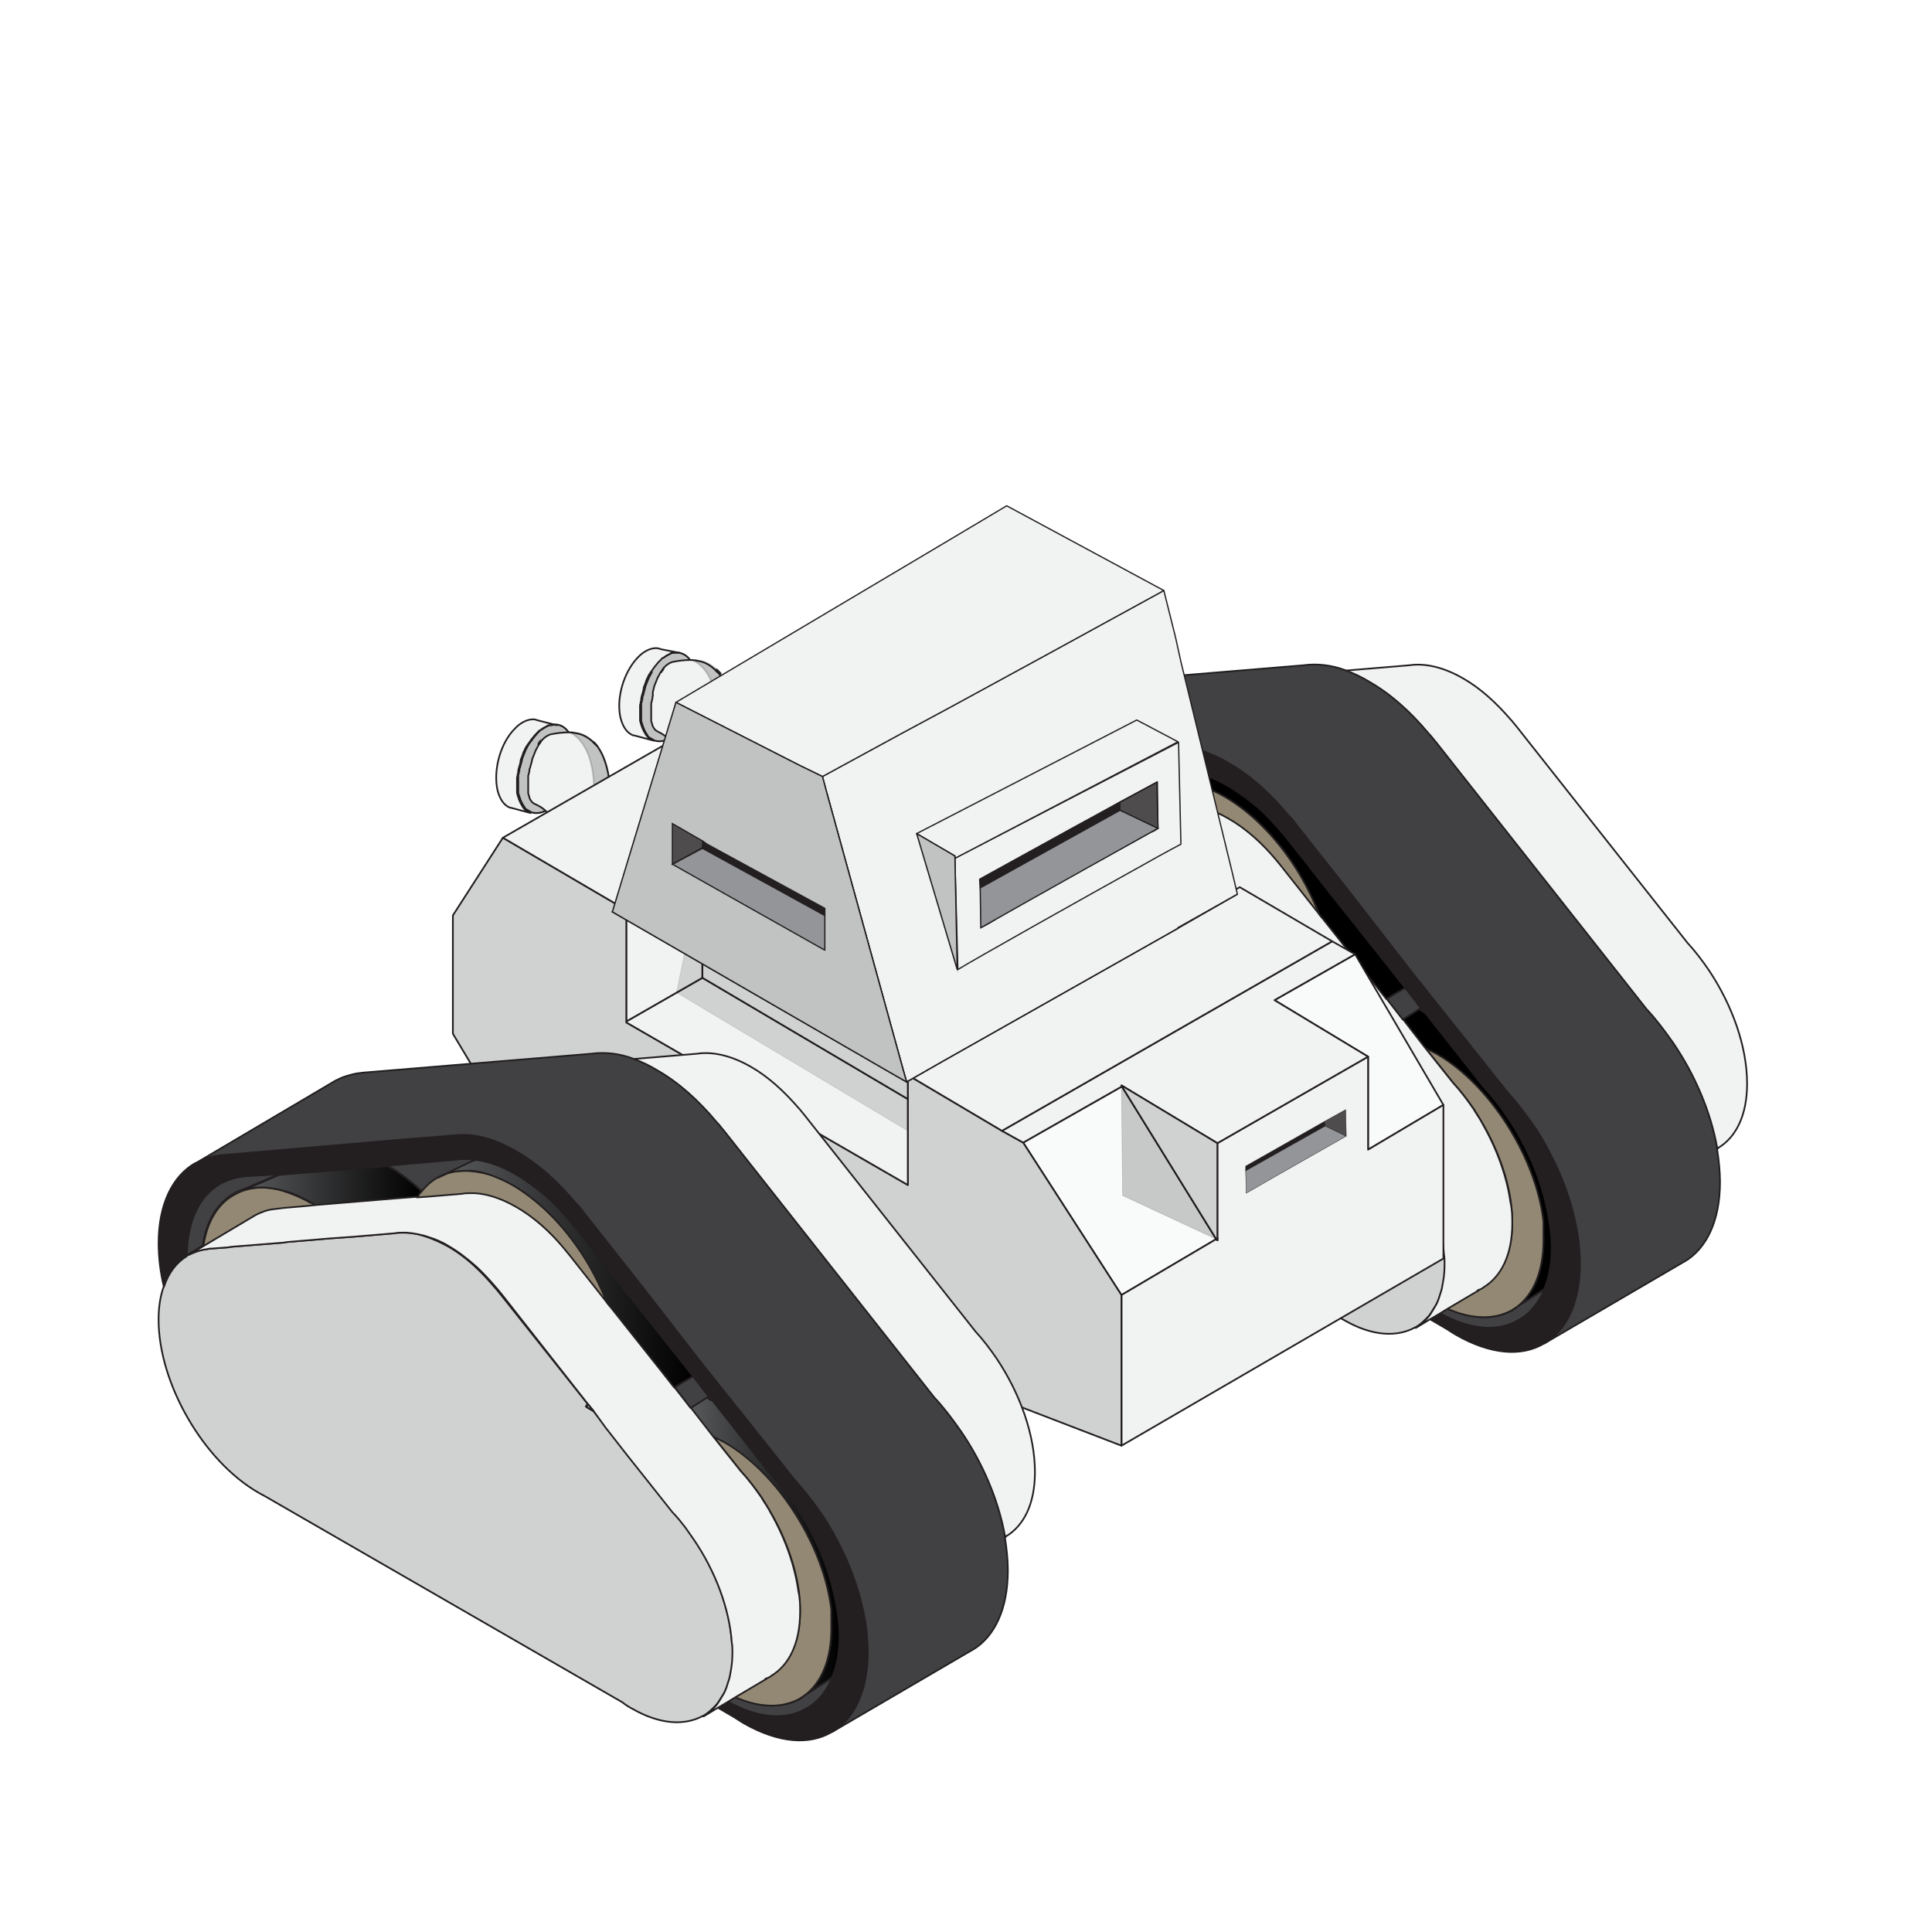 <svg width="230" height="230" viewBox="0 0 230 230" fill="none"
    xmlns="http://www.w3.org/2000/svg">

    <g clip-path="url(#)">
        <path d="M176.528 153.329L176.037 153.609C175.967 153.609 175.967 153.609 175.897 153.609C176.177 153.539 176.387 153.399 176.528 153.329Z" fill="#F1F2F2" stroke="#231F20" stroke-width="0.201" stroke-miterlimit="10" stroke-linecap="round" stroke-linejoin="round"/>
        <path d="M180.592 155.571C180.452 155.711 180.241 155.781 180.101 155.921L180.031 155.991L180.592 155.571Z" fill="#F1F2F2" stroke="#231F20" stroke-width="0.201" stroke-miterlimit="10" stroke-linecap="round" stroke-linejoin="round"/>
        <path d="M176.528 153.329L176.037 153.609C175.967 153.609 175.967 153.609 175.897 153.609C176.177 153.539 176.387 153.399 176.528 153.329Z" fill="#F1F2F2" stroke="#231F20" stroke-width="0.201" stroke-miterlimit="10" stroke-linecap="round" stroke-linejoin="round"/>
        <path d="M176.528 153.329L176.037 153.609C175.967 153.609 175.967 153.609 175.897 153.609C176.177 153.539 176.387 153.399 176.528 153.329Z" fill="#F1F2F2" stroke="#231F20" stroke-width="0.201" stroke-miterlimit="10" stroke-linecap="round" stroke-linejoin="round"/>
        <path d="M180.592 155.571C180.452 155.711 180.241 155.781 180.101 155.921L180.031 155.991L180.592 155.571Z" fill="#F1F2F2" stroke="#231F20" stroke-width="0.201" stroke-miterlimit="10" stroke-linecap="round" stroke-linejoin="round"/>
        <path d="M183.884 153.469C183.184 155.15 182.203 156.342 180.871 157.112L180.731 157.182C178.349 158.584 175.056 158.373 171.413 156.342L172.323 155.781C175.336 157.112 177.999 157.112 180.031 155.991L180.101 155.921C180.311 155.781 180.451 155.711 180.591 155.571L183.884 153.469Z" fill="#414042" stroke="#231F20" stroke-width="0.201" stroke-miterlimit="10" stroke-linecap="round" stroke-linejoin="round"/>
        <path d="M176.528 153.329L176.037 153.609C175.967 153.609 175.967 153.609 175.897 153.609C176.177 153.539 176.387 153.399 176.528 153.329Z" fill="#F1F2F2" stroke="#231F20" stroke-width="0.201" stroke-miterlimit="10" stroke-linecap="round" stroke-linejoin="round"/>
        <path d="M180.592 155.571C180.452 155.711 180.241 155.781 180.101 155.921L180.031 155.991L180.592 155.571Z" fill="#F1F2F2" stroke="#231F20" stroke-width="0.201" stroke-miterlimit="10" stroke-linecap="round" stroke-linejoin="round"/>
        <path d="M176.528 153.329L176.037 153.609C175.967 153.609 175.967 153.609 175.897 153.609C176.177 153.539 176.387 153.399 176.528 153.329Z" fill="#F1F2F2" stroke="#231F20" stroke-width="0.201" stroke-miterlimit="10" stroke-linecap="round" stroke-linejoin="round"/>
        <path d="M155.438 121.729L154.597 121.239C154.667 121.169 154.737 121.028 154.807 120.958L155.438 121.729Z" fill="#F1F2F2" stroke="#231F20" stroke-width="0.201" stroke-miterlimit="10" stroke-linecap="round" stroke-linejoin="round"/>
        <path d="M137.781 93.563L136.87 93.983C137.15 93.773 137.431 93.633 137.781 93.563Z" fill="#F1F2F2" stroke="#231F20" stroke-width="0.201" stroke-miterlimit="10" stroke-linecap="round" stroke-linejoin="round"/>
        <path d="M120.405 93.352H120.334C120.334 93.282 120.405 93.282 120.405 93.212C120.405 93.282 120.405 93.352 120.405 93.352Z" fill="#F1F2F2" stroke="#231F20" stroke-width="0.201" stroke-miterlimit="10" stroke-linecap="round" stroke-linejoin="round"/>
        <path d="M172.043 150.316C172.043 151.157 171.973 151.928 171.833 152.628C171.763 153.049 171.693 153.399 171.553 153.819C171.413 154.31 171.273 154.73 171.062 155.151C170.922 155.431 170.782 155.641 170.642 155.851C170.432 156.202 170.222 156.552 169.941 156.832C169.521 157.253 169.101 157.673 168.61 157.953L168.47 158.023C166.298 159.214 163.355 159.074 160.062 157.182C159.642 156.972 159.221 156.692 158.871 156.412L116.341 131.889C116.061 131.749 115.851 131.608 115.57 131.468C108.984 127.685 103.659 118.436 103.659 110.869C103.659 109.328 103.869 107.996 104.29 106.875C104.85 105.194 105.831 104.003 107.022 103.232C107.092 103.232 107.092 103.162 107.162 103.162C107.723 102.882 108.284 102.671 108.914 102.531C109.054 102.531 109.264 102.461 109.405 102.461C109.545 102.461 109.755 102.391 109.965 102.391L111.857 102.251L112.277 102.181L118.373 101.69L118.793 101.62L122.157 101.34L123.768 101.2L126.711 100.99L131.685 100.569C131.966 100.499 132.246 100.499 132.526 100.499C132.666 100.499 132.807 100.499 133.017 100.499C133.858 100.499 134.768 100.709 135.749 101.06C136.52 101.34 137.291 101.69 138.061 102.111C139.183 102.741 140.304 103.582 141.284 104.493C142.125 105.264 142.966 106.175 143.737 107.085L143.807 107.156C144.017 107.436 144.227 107.646 144.437 107.926L154.737 120.888C154.667 120.958 154.597 121.099 154.527 121.169L155.368 121.659L156.909 123.621L157.189 123.971L159.432 126.844L161.604 129.577L164.827 133.64C165.387 134.201 165.878 134.831 166.368 135.462C166.718 135.882 167.069 136.373 167.349 136.863C169.871 140.647 171.623 145.061 171.903 149.195C171.973 149.615 172.043 149.966 172.043 150.316Z" fill="#F1F2F2" stroke="#231F20" stroke-width="0.201" stroke-miterlimit="10" stroke-linecap="round" stroke-linejoin="round"/>
        <path opacity="0.14" d="M172.043 150.316C172.043 151.157 171.973 151.928 171.833 152.628C171.763 153.049 171.693 153.399 171.553 153.819C171.413 154.31 171.273 154.73 171.062 155.151C170.922 155.431 170.782 155.641 170.642 155.851C170.432 156.202 170.222 156.552 169.941 156.832C169.521 157.253 169.101 157.673 168.61 157.953L168.47 158.023C166.298 159.214 163.355 159.074 160.062 157.182C159.642 156.972 159.221 156.692 158.871 156.412L116.341 131.889C116.061 131.749 115.851 131.608 115.57 131.468C108.984 127.685 103.659 118.436 103.659 110.869C103.659 109.328 103.869 107.996 104.29 106.875C104.85 105.194 105.831 104.003 107.022 103.232C107.092 103.232 107.092 103.162 107.162 103.162C107.723 102.882 108.284 102.671 108.914 102.531C109.054 102.531 109.264 102.461 109.405 102.461C109.545 102.461 109.755 102.391 109.965 102.391L111.857 102.251L112.277 102.181L118.373 101.69L118.793 101.62L122.157 101.34L123.768 101.2L126.711 100.99L131.685 100.569C131.966 100.499 132.246 100.499 132.526 100.499C132.666 100.499 132.807 100.499 133.017 100.499C133.858 100.499 134.768 100.709 135.749 101.06C136.52 101.34 137.291 101.69 138.061 102.111C139.183 102.741 140.304 103.582 141.284 104.493C142.125 105.264 142.966 106.175 143.737 107.085L143.807 107.156C144.017 107.436 144.227 107.646 144.437 107.926L154.737 120.888C154.667 120.958 154.597 121.099 154.527 121.169L155.368 121.659L156.909 123.621L157.189 123.971L159.432 126.844L161.604 129.577L164.827 133.64C165.387 134.201 165.878 134.831 166.368 135.462C166.718 135.882 167.069 136.373 167.349 136.863C169.871 140.647 171.623 145.061 171.903 149.195C171.973 149.615 172.043 149.966 172.043 150.316Z" fill="black" stroke="#231F20" stroke-width="0.08" stroke-miterlimit="10"/>
        <path d="M155.438 121.729L154.597 121.239C154.667 121.169 154.737 121.028 154.807 120.958L155.438 121.729Z" fill="#F1F2F2" stroke="#231F20" stroke-width="0.201" stroke-miterlimit="10" stroke-linecap="round" stroke-linejoin="round"/>
        <path d="M188.088 150.456C188.088 155.08 186.477 158.374 183.884 159.915L183.744 159.985C181.082 161.526 177.438 161.246 173.375 158.934C172.884 158.654 172.394 158.303 171.903 158.023L170.222 157.042L171.413 156.342C175.056 158.374 178.349 158.584 180.732 157.182L180.872 157.112C182.203 156.342 183.184 155.08 183.884 153.469C184.445 152.068 184.795 150.386 184.795 148.424C184.795 147.653 184.725 146.813 184.655 145.972C184.305 142.959 183.254 139.876 181.782 136.863C181.152 135.602 180.381 134.341 179.61 133.15C178.7 131.819 177.719 130.627 176.738 129.506L172.043 123.551L169.661 120.538L169.311 120.118L167.279 117.595L161.183 109.888L159.221 107.436L153.546 100.219C153.336 99.939 153.126 99.658 152.845 99.378L152.775 99.308C151.794 98.117 150.743 97.066 149.692 96.085C148.571 95.104 147.45 94.263 146.259 93.633C144.508 92.652 142.896 92.091 141.425 91.881C141.284 91.881 141.144 91.811 140.934 91.811C140.514 91.811 140.163 91.741 139.813 91.811C139.533 91.811 139.253 91.881 139.042 91.881L131.756 92.512L130.845 92.582L120.335 93.423C120.335 93.353 120.335 93.353 120.335 93.282C120.335 93.353 120.265 93.353 120.265 93.423L117.953 93.633L114.169 93.913C113.959 93.913 113.749 93.913 113.538 93.983C112.628 94.123 111.787 94.403 111.016 94.824C108.634 96.225 107.092 99.098 107.022 103.302C105.761 104.073 104.85 105.264 104.29 106.945C103.869 105.194 103.659 103.442 103.659 101.76C103.659 97.066 105.341 93.773 108.003 92.231H108.073C108.494 92.021 108.914 91.811 109.335 91.671C109.825 91.531 110.245 91.391 110.806 91.321C111.016 91.321 111.226 91.251 111.436 91.251L120.405 90.48L132.596 89.499L137.921 89.079L138.482 89.008C138.902 88.938 139.323 88.938 139.743 88.938C141.355 88.938 143.106 89.359 144.998 90.2C145.418 90.41 145.909 90.62 146.329 90.9C148.922 92.372 151.304 94.544 153.406 97.066L153.476 97.136C153.756 97.416 153.966 97.767 154.247 98.047L160.833 106.385L168.89 116.614L168.82 116.684L169.311 117.105L170.852 119.067L173.655 122.57L173.935 122.92L179.4 129.787C180.521 130.978 181.572 132.379 182.553 133.78C183.674 135.392 184.585 137.144 185.426 138.895C186.757 141.838 187.668 144.921 188.018 147.864C188.018 148.775 188.088 149.615 188.088 150.456Z" fill="#231F20" stroke="#231F20" stroke-width="0.201" stroke-miterlimit="10" stroke-linecap="round" stroke-linejoin="round"/>
        <path d="M169.241 117.035L168.68 116.614L168.82 116.544L169.241 117.035Z" fill="#F1F2F2" stroke="#231F20" stroke-width="0.201" stroke-miterlimit="10" stroke-linecap="round" stroke-linejoin="round"/>
        <path d="M137.781 93.563L136.87 93.983C137.15 93.773 137.431 93.633 137.781 93.563Z" fill="#F1F2F2" stroke="#231F20" stroke-width="0.201" stroke-miterlimit="10" stroke-linecap="round" stroke-linejoin="round"/>
        <path d="M141.425 91.811L141.144 91.951L140.934 91.811C141.144 91.811 141.284 91.811 141.425 91.811Z" fill="#F1F2F2" stroke="#231F20" stroke-width="0.201" stroke-miterlimit="10" stroke-linecap="round" stroke-linejoin="round"/>
        <path d="M169.521 120.468L168.96 120.118L169.171 120.048L169.521 120.468Z" fill="#F1F2F2" stroke="#231F20" stroke-width="0.201" stroke-miterlimit="10" stroke-linecap="round" stroke-linejoin="round"/>
        <path d="M155.438 121.729L154.597 121.239C154.667 121.169 154.737 121.028 154.807 120.958L155.438 121.729Z" fill="#F1F2F2" stroke="#231F20" stroke-width="0.201" stroke-miterlimit="10" stroke-linecap="round" stroke-linejoin="round"/>
        <path d="M122.437 97.276L121.036 97.416L118.583 97.626L118.023 97.697C117.813 97.697 117.673 97.697 117.462 97.767C116.622 97.837 115.921 98.117 115.22 98.467L108.984 102.181C109.405 99.168 110.736 97.066 112.628 96.015C113.048 95.805 113.399 95.594 113.889 95.454C115.43 94.964 117.182 95.034 119.074 95.735C119.634 95.945 120.195 96.155 120.755 96.435C121.036 96.576 121.386 96.716 121.666 96.926C121.947 96.926 122.157 97.136 122.437 97.276Z" fill="#928874" stroke="#231F20" stroke-width="0.201" stroke-miterlimit="10"/>
        <path d="M134.978 95.595C134.768 95.805 134.628 96.085 134.488 96.295L131.755 96.505L122.437 97.276C122.156 97.136 121.946 96.996 121.666 96.856C121.386 96.646 121.035 96.505 120.755 96.365C120.195 96.085 119.634 95.805 119.074 95.665C117.112 95.034 115.36 94.964 113.889 95.384L118.023 93.633L120.335 93.423H120.405L130.915 92.582C131.055 92.652 131.125 92.722 131.265 92.792C131.405 92.862 131.615 93.002 131.755 93.072C132.806 93.703 133.927 94.614 134.978 95.595Z" fill="url(#paint0_linear_1_19911)" stroke="#231F20" stroke-width="0.201" stroke-miterlimit="10" stroke-linecap="round" stroke-linejoin="round"/>
        <path d="M117.952 93.563L113.818 95.314C113.398 95.454 112.978 95.594 112.557 95.875C110.665 96.996 109.334 99.098 108.914 102.041L107.162 103.092C107.092 103.092 107.092 103.162 107.022 103.162C107.092 99.028 108.563 96.085 111.016 94.684C111.786 94.263 112.627 93.983 113.538 93.843C113.748 93.843 113.958 93.773 114.169 93.773L117.952 93.563Z" fill="#414042" stroke="#231F20" stroke-width="0.201" stroke-miterlimit="10" stroke-linecap="round" stroke-linejoin="round"/>
        <path d="M137.781 93.563L136.87 93.983C137.15 93.773 137.431 93.633 137.781 93.563Z" fill="#F1F2F2" stroke="#231F20" stroke-width="0.201" stroke-miterlimit="10" stroke-linecap="round" stroke-linejoin="round"/>
        <path d="M184.725 148.424C184.725 150.386 184.445 152.068 183.814 153.469L180.591 155.571C182.553 154.1 183.744 151.367 183.744 147.654C183.744 146.883 183.674 146.182 183.604 145.411C183.254 142.399 182.203 139.246 180.661 136.303C178.279 131.749 174.776 127.685 170.852 125.443C170.432 125.232 170.011 124.952 169.591 124.812L166.928 121.379L168.96 120.118L169.521 120.398L171.903 123.411L176.597 129.366C177.648 130.487 178.629 131.749 179.47 133.01C180.311 134.201 181.011 135.462 181.642 136.723C183.113 139.666 184.094 142.819 184.515 145.832C184.655 146.813 184.725 147.654 184.725 148.424Z" fill="url(#paint1_linear_1_19911)" stroke="#231F20" stroke-width="0.201" stroke-miterlimit="10" stroke-linecap="round" stroke-linejoin="round"/>
        <path d="M183.744 147.653C183.744 151.367 182.553 154.099 180.591 155.571L179.961 155.991C177.929 157.112 175.266 157.112 172.253 155.781L176.037 153.539L176.527 153.259L176.597 153.189C178.699 151.927 180.031 149.265 180.031 145.551C180.031 144.781 179.961 144.01 179.89 143.239C179.47 140.156 178.279 136.863 176.597 133.921C176.247 133.36 175.967 132.8 175.616 132.309C175.616 132.239 175.546 132.239 175.546 132.169C174.776 131.048 173.935 129.927 173.024 128.946L169.731 124.812C170.151 125.022 170.572 125.232 170.992 125.443C174.916 127.685 178.419 131.749 180.801 136.303C182.343 139.246 183.394 142.399 183.744 145.411C183.744 146.182 183.744 146.953 183.744 147.653Z" fill="#928874" stroke="#231F20" stroke-width="0.201" stroke-miterlimit="10"/>
        <path d="M141.425 91.811L141.144 91.951L140.934 91.811C141.144 91.811 141.284 91.811 141.425 91.811Z" fill="#F1F2F2" stroke="#231F20" stroke-width="0.201" stroke-miterlimit="10" stroke-linecap="round" stroke-linejoin="round"/>
        <path d="M169.521 120.468L168.96 120.118L169.171 120.048L169.521 120.468Z" fill="#F1F2F2" stroke="#231F20" stroke-width="0.201" stroke-miterlimit="10" stroke-linecap="round" stroke-linejoin="round"/>
        <path d="M155.438 121.729L154.597 121.239C154.667 121.169 154.737 121.028 154.807 120.958L155.438 121.729Z" fill="#F1F2F2" stroke="#231F20" stroke-width="0.201" stroke-miterlimit="10" stroke-linecap="round" stroke-linejoin="round"/>
        <path d="M155.438 121.729L154.597 121.239C154.667 121.169 154.737 121.028 154.807 120.958L155.438 121.729Z" fill="#F1F2F2" stroke="#231F20" stroke-width="0.201" stroke-miterlimit="10" stroke-linecap="round" stroke-linejoin="round"/>
        <path d="M180.031 145.622C180.031 149.405 178.699 151.998 176.598 153.259L176.527 153.329C176.317 153.469 176.107 153.539 175.897 153.609C175.967 153.609 175.967 153.609 176.037 153.609L172.253 155.851L171.343 156.412L170.151 157.112L168.54 158.093C169.03 157.813 169.451 157.393 169.871 156.972C170.151 156.692 170.362 156.342 170.572 155.991C170.712 155.781 170.852 155.501 170.992 155.291C171.202 154.87 171.343 154.45 171.483 153.959C171.623 153.609 171.693 153.189 171.763 152.768C171.903 152.068 171.973 151.297 171.973 150.456C171.973 150.106 171.973 149.685 171.903 149.335C171.623 145.271 169.941 140.787 167.349 137.003C166.999 136.513 166.718 136.093 166.368 135.602C165.877 134.972 165.387 134.341 164.826 133.78L161.603 129.717L159.431 126.984L157.189 124.111L156.909 123.761L155.438 121.729L154.807 120.958L144.577 107.926C144.367 107.646 144.157 107.436 143.947 107.155L143.877 107.085C143.106 106.175 142.265 105.264 141.425 104.493C140.374 103.582 139.323 102.741 138.201 102.111C137.431 101.62 136.59 101.27 135.889 101.06C134.908 100.709 133.998 100.569 133.157 100.499C133.017 100.499 132.806 100.499 132.666 100.499C132.386 100.499 132.106 100.499 131.826 100.569L126.851 100.99L123.908 101.2L122.297 101.34L118.933 101.62L118.513 101.69L112.347 102.181L111.927 102.251L110.035 102.391C109.825 102.391 109.685 102.391 109.475 102.461C109.334 102.461 109.124 102.531 108.984 102.531C108.353 102.671 107.793 102.881 107.232 103.162L108.984 102.111L115.22 98.397C115.921 98.047 116.621 97.767 117.462 97.697C117.602 97.697 117.812 97.626 118.023 97.626L118.583 97.556L121.035 97.346L122.437 97.206L131.755 96.435L134.488 96.225L135.609 96.155L139.813 95.805C140.093 95.735 140.374 95.735 140.654 95.735C142.335 95.665 144.157 96.225 146.189 97.346C148.291 98.537 150.183 100.289 151.934 102.321L152.004 102.391C152.215 102.671 152.425 102.881 152.635 103.162L157.119 108.837L163.565 116.965L165.107 118.927L166.999 121.309L169.661 124.742L172.954 128.876C173.865 129.857 174.706 130.978 175.476 132.099C175.476 132.169 175.547 132.169 175.547 132.239C175.897 132.8 176.247 133.29 176.527 133.851C178.209 136.793 179.4 140.086 179.821 143.169C180.031 144.08 180.031 144.851 180.031 145.622Z" fill="#F1F2F2" stroke="#231F20" stroke-width="0.201" stroke-miterlimit="10" stroke-linecap="round" stroke-linejoin="round"/>
        <path d="M155.438 121.729L154.597 121.239C154.667 121.169 154.737 121.028 154.807 120.958L155.438 121.729Z" fill="#F1F2F2" stroke="#231F20" stroke-width="0.201" stroke-miterlimit="10" stroke-linecap="round" stroke-linejoin="round"/>
        <path d="M169.241 117.035L168.68 116.614L168.82 116.544L169.241 117.035Z" fill="#F1F2F2" stroke="#231F20" stroke-width="0.201" stroke-miterlimit="10" stroke-linecap="round" stroke-linejoin="round"/>
        <path d="M137.781 93.563L136.87 93.983C137.15 93.773 137.431 93.633 137.781 93.563Z" fill="#F1F2F2" stroke="#231F20" stroke-width="0.201" stroke-miterlimit="10" stroke-linecap="round" stroke-linejoin="round"/>
        <path d="M141.425 91.811L141.144 91.951L140.934 91.811C141.144 91.811 141.284 91.811 141.425 91.811Z" fill="#F1F2F2" stroke="#231F20" stroke-width="0.201" stroke-miterlimit="10" stroke-linecap="round" stroke-linejoin="round"/>
        <path d="M169.521 120.468L168.96 120.118L169.171 120.048L169.521 120.468Z" fill="#F1F2F2" stroke="#231F20" stroke-width="0.201" stroke-miterlimit="10" stroke-linecap="round" stroke-linejoin="round"/>
        <path d="M141.425 91.811L141.144 91.951L140.934 91.811C141.144 91.811 141.284 91.811 141.425 91.811Z" fill="#F1F2F2" stroke="#231F20" stroke-width="0.201" stroke-miterlimit="10" stroke-linecap="round" stroke-linejoin="round"/>
        <path d="M169.521 120.468L168.96 120.118L169.171 120.048L169.521 120.468Z" fill="#F1F2F2" stroke="#231F20" stroke-width="0.201" stroke-miterlimit="10" stroke-linecap="round" stroke-linejoin="round"/>
        <path d="M169.241 117.035L168.68 116.614L168.82 116.544L169.241 117.035Z" fill="#F1F2F2" stroke="#231F20" stroke-width="0.201" stroke-miterlimit="10" stroke-linecap="round" stroke-linejoin="round"/>
        <path d="M207.987 129.016C207.987 132.799 206.656 135.392 204.554 136.653L204.484 136.723L204.344 136.583C203.573 132.309 201.682 127.965 199.089 124.111C198.108 122.71 197.057 121.379 195.936 120.118L170.853 88.308C170.642 87.957 170.362 87.677 170.082 87.397L170.012 87.327C167.91 84.804 165.528 82.632 162.935 81.161C161.954 80.6 161.043 80.18 160.203 79.83L167.77 79.199C169.591 78.919 171.834 79.409 174.146 80.741C176.248 81.932 178.139 83.683 179.891 85.715L179.961 85.785C180.171 86.066 180.382 86.276 180.592 86.556L200.911 112.27C201.822 113.251 202.662 114.372 203.433 115.493C206.236 119.697 207.987 124.602 207.987 129.016Z" fill="#F1F2F2" stroke="#231F20" stroke-width="0.201" stroke-miterlimit="10" stroke-linecap="round" stroke-linejoin="round"/>
        <path d="M204.484 136.723L204.414 136.793C204.414 136.723 204.414 136.653 204.414 136.583L204.484 136.723Z" fill="#F1F2F2" stroke="#231F20" stroke-width="0.201" stroke-miterlimit="10" stroke-linecap="round" stroke-linejoin="round"/>
        <path d="M169.241 117.035L168.68 116.614L168.82 116.544L169.241 117.035Z" fill="#F1F2F2" stroke="#231F20" stroke-width="0.201" stroke-miterlimit="10" stroke-linecap="round" stroke-linejoin="round"/>
        <path d="M141.144 91.951L139.953 92.512L137.781 93.563C137.431 93.703 137.15 93.843 136.87 93.983C136.169 94.403 135.539 94.894 135.048 95.595C133.997 94.614 132.876 93.773 131.755 93.002C131.615 92.932 131.405 92.792 131.265 92.722C131.125 92.652 131.055 92.582 130.915 92.512L131.825 92.442L139.112 91.811C139.393 91.741 139.603 91.741 139.883 91.741C140.233 91.741 140.654 91.741 141.004 91.741L141.144 91.951Z" fill="#414042" stroke="#231F20" stroke-width="0.201" stroke-miterlimit="10" stroke-linecap="round" stroke-linejoin="round"/>
        <path d="M157.049 108.837L152.565 103.162C152.355 102.881 152.145 102.671 151.935 102.391V102.391C150.253 100.359 148.291 98.608 146.189 97.416C144.227 96.295 142.336 95.735 140.654 95.805C140.374 95.805 140.094 95.805 139.813 95.875L135.609 96.225L134.488 96.295C134.628 96.015 134.769 95.805 134.979 95.595C135.469 94.964 136.1 94.403 136.8 93.983L137.711 93.563C138.412 93.282 139.183 93.142 140.023 93.142C140.934 93.142 141.915 93.282 142.966 93.563C143.877 93.843 144.858 94.263 145.909 94.894C149.342 96.926 152.495 100.289 154.807 104.213C155.718 105.684 156.419 107.226 157.049 108.837Z" fill="#928874" stroke="#231F20" stroke-width="0.201" stroke-miterlimit="10"/>
        <path d="M137.781 93.563L136.87 93.983C137.15 93.773 137.431 93.633 137.781 93.563Z" fill="#F1F2F2" stroke="#231F20" stroke-width="0.201" stroke-miterlimit="10" stroke-linecap="round" stroke-linejoin="round"/>
        <path d="M141.425 91.811L141.144 91.951L140.934 91.811C141.144 91.811 141.284 91.811 141.425 91.811Z" fill="#F1F2F2" stroke="#231F20" stroke-width="0.201" stroke-miterlimit="10" stroke-linecap="round" stroke-linejoin="round"/>
        <path d="M169.171 120.048L168.961 120.118L166.999 121.379L165.107 118.926L165.948 118.366L167.279 117.595L169.171 120.048Z" fill="#414042" stroke="#231F20" stroke-width="0.201" stroke-miterlimit="10" stroke-linecap="round" stroke-linejoin="round"/>
        <path d="M169.521 120.468L168.96 120.118L169.171 120.048L169.521 120.468Z" fill="#F1F2F2" stroke="#231F20" stroke-width="0.201" stroke-miterlimit="10" stroke-linecap="round" stroke-linejoin="round"/>
        <path d="M167.279 117.595L165.948 118.366L165.037 118.926L163.496 116.965L157.05 108.837C156.419 107.226 155.648 105.684 154.807 104.213C152.495 100.289 149.342 96.926 145.909 94.894C144.928 94.333 143.947 93.913 142.966 93.563C141.915 93.212 140.934 93.072 140.024 93.142C139.183 93.142 138.412 93.282 137.711 93.563L139.883 92.512L141.075 91.951L141.355 91.811C142.896 92.021 144.508 92.582 146.189 93.563C147.381 94.263 148.502 95.104 149.623 96.015C150.744 96.996 151.725 98.047 152.705 99.238L152.776 99.308C152.986 99.588 153.266 99.869 153.476 100.149L159.152 107.366L161.113 109.818L167.279 117.595Z" fill="url(#paint2_linear_1_19911)" stroke="#231F20" stroke-width="0.201" stroke-miterlimit="10" stroke-linecap="round" stroke-linejoin="round"/>
        <path d="M141.425 91.811L141.144 91.951L140.934 91.811C141.144 91.811 141.284 91.811 141.425 91.811Z" fill="#F1F2F2" stroke="#231F20" stroke-width="0.201" stroke-miterlimit="10" stroke-linecap="round" stroke-linejoin="round"/>
        <path d="M169.241 117.035L168.68 116.614L168.82 116.544L169.241 117.035Z" fill="#F1F2F2" stroke="#231F20" stroke-width="0.201" stroke-miterlimit="10" stroke-linecap="round" stroke-linejoin="round"/>
        <path d="M204.484 136.723L204.414 136.793C204.414 136.723 204.414 136.653 204.414 136.583L204.484 136.723Z" fill="#F1F2F2" stroke="#231F20" stroke-width="0.201" stroke-miterlimit="10" stroke-linecap="round" stroke-linejoin="round"/>
        <path d="M204.764 140.717C204.764 145.341 203.152 148.634 200.56 150.176L200.42 150.246L183.884 159.915C186.477 158.374 188.088 155.08 188.088 150.456C188.088 149.615 188.018 148.774 187.948 147.934C187.598 144.991 186.687 141.908 185.356 138.965C184.515 137.214 183.604 135.462 182.483 133.85C181.502 132.449 180.451 131.118 179.33 129.857L173.865 122.99L173.585 122.64L170.782 119.137L169.241 117.175L168.82 116.684L160.763 106.315L154.177 97.977C153.966 97.626 153.686 97.346 153.406 97.066L153.336 96.996C151.234 94.474 148.852 92.302 146.259 90.83C145.769 90.55 145.348 90.34 144.928 90.129C143.036 89.219 141.284 88.798 139.673 88.868C139.253 88.868 138.832 88.938 138.412 88.938L137.851 89.008L132.526 89.429L120.405 90.48L111.436 91.251C111.226 91.251 111.016 91.251 110.806 91.321C110.315 91.391 109.825 91.461 109.334 91.671C108.914 91.811 108.494 92.021 108.073 92.231L124.679 82.422C125.099 82.212 125.52 82.002 126.01 81.862C126.501 81.722 126.921 81.581 127.481 81.511C127.692 81.511 127.902 81.441 128.112 81.441L155.157 79.199C156.699 78.989 158.451 79.129 160.272 79.83C161.183 80.18 162.094 80.6 163.005 81.161C165.597 82.632 167.979 84.804 170.081 87.327L170.152 87.397C170.432 87.677 170.642 88.028 170.922 88.308L196.006 120.118C197.127 121.309 198.178 122.71 199.159 124.111C201.751 127.895 203.643 132.309 204.414 136.583C204.414 136.653 204.414 136.723 204.414 136.793C204.624 138.124 204.764 139.456 204.764 140.717Z" fill="#414042" stroke="#231F20" stroke-width="0.201" stroke-miterlimit="10" stroke-linecap="round" stroke-linejoin="round"/>
    </g>
    <defs>
        <linearGradient id="paint0_linear_1_19911" x1="113.864" y1="94.891" x2="135.002" y2="94.891" gradientUnits="userSpaceOnUse">
            <stop stop-color="#58595B"/>
            <stop offset="1"/>
        </linearGradient>
        <linearGradient id="paint1_linear_1_19911" x1="166.975" y1="137.864" x2="184.739" y2="137.864" gradientUnits="userSpaceOnUse">
            <stop stop-color="#58595B"/>
            <stop offset="1"/>
        </linearGradient>
        <linearGradient id="paint2_linear_1_19911" x1="137.753" y1="105.395" x2="167.244" y2="105.395" gradientUnits="userSpaceOnUse">
            <stop stop-color="#58595B"/>
            <stop offset="1"/>
        </linearGradient>
        <clipPath id="">
            <rect width="104.538" height="81.977" fill="white" transform="translate(103.589 79.059)"/>
        </clipPath>
    </defs>


    <g clip-path="url(#)">
        <path d="M65.894 95.805C65.123 96.576 64.352 96.856 63.652 96.786C63.512 96.786 63.371 96.716 63.301 96.716C63.231 96.716 63.231 96.716 63.161 96.646C63.021 96.576 62.951 96.506 62.811 96.436C62.741 96.436 62.741 96.365 62.671 96.365C62.531 96.295 62.461 96.155 62.391 96.015C62.18 95.735 61.97 95.314 61.83 94.824C61.83 94.754 61.76 94.684 61.76 94.614C61.76 94.544 61.69 94.474 61.69 94.334C61.69 94.263 61.69 94.193 61.69 94.123C61.69 94.053 61.69 94.053 61.69 93.983V93.913C61.69 93.773 61.69 93.703 61.69 93.563C61.69 93.423 61.69 93.353 61.69 93.213C61.69 93.072 61.69 93.002 61.69 92.862V92.792C61.69 92.652 61.69 92.582 61.69 92.442C61.69 92.302 61.69 92.162 61.76 92.091C61.76 92.021 61.76 91.881 61.83 91.811V91.671C61.83 91.601 61.83 91.461 61.9 91.391C61.97 91.111 62.04 90.83 62.11 90.62C62.11 90.48 62.18 90.41 62.18 90.27C62.251 90.13 62.251 90.06 62.321 89.919C62.391 89.709 62.531 89.429 62.601 89.219C62.741 89.009 62.811 88.798 62.951 88.588C63.021 88.518 63.091 88.378 63.161 88.308C63.301 88.098 63.442 87.958 63.582 87.747C63.722 87.607 63.862 87.397 64.002 87.257L64.072 87.187C64.142 87.117 64.142 87.117 64.212 87.047C64.282 86.977 64.282 86.977 64.352 86.907C64.422 86.837 64.422 86.837 64.493 86.837C64.703 86.696 64.843 86.626 65.053 86.486C65.123 86.486 65.123 86.416 65.193 86.416C65.263 86.416 65.263 86.346 65.333 86.346C65.403 86.346 65.474 86.276 65.474 86.276C65.544 86.276 65.544 86.276 65.614 86.276C65.684 86.276 65.684 86.276 65.754 86.276C66.034 86.206 66.244 86.276 66.454 86.276C67.295 86.486 67.926 87.187 68.206 88.448C68.626 90.83 67.645 94.123 65.894 95.805Z" fill="#F1F2F2" stroke="#231F20" stroke-width="0.201" stroke-miterlimit="10" stroke-linecap="round" stroke-linejoin="round"/>
        <path opacity="0.2" d="M65.894 95.805C65.123 96.576 64.352 96.856 63.652 96.786C63.512 96.786 63.371 96.716 63.301 96.716C63.231 96.716 63.231 96.716 63.161 96.646C63.021 96.576 62.951 96.506 62.811 96.436C62.741 96.436 62.741 96.365 62.671 96.365C62.531 96.295 62.461 96.155 62.391 96.015C62.18 95.735 61.97 95.314 61.83 94.824C61.83 94.754 61.76 94.684 61.76 94.614C61.76 94.544 61.69 94.474 61.69 94.334C61.69 94.263 61.69 94.193 61.69 94.123C61.69 94.053 61.69 94.053 61.69 93.983V93.913C61.69 93.773 61.69 93.703 61.69 93.563C61.69 93.423 61.69 93.353 61.69 93.213C61.69 93.072 61.69 93.002 61.69 92.862V92.792C61.69 92.652 61.69 92.582 61.69 92.442C61.69 92.302 61.69 92.162 61.76 92.091C61.76 92.021 61.76 91.881 61.83 91.811V91.671C61.83 91.601 61.83 91.461 61.9 91.391C61.97 91.111 62.04 90.83 62.11 90.62C62.11 90.48 62.18 90.41 62.18 90.27C62.251 90.13 62.251 90.06 62.321 89.919C62.391 89.709 62.531 89.429 62.601 89.219C62.741 89.009 62.811 88.798 62.951 88.588C63.021 88.518 63.091 88.378 63.161 88.308C63.301 88.098 63.442 87.958 63.582 87.747C63.722 87.607 63.862 87.397 64.002 87.257L64.072 87.187C64.142 87.117 64.142 87.117 64.212 87.047C64.282 86.977 64.282 86.977 64.352 86.907C64.422 86.837 64.422 86.837 64.493 86.837C64.703 86.696 64.843 86.626 65.053 86.486C65.123 86.486 65.123 86.416 65.193 86.416C65.263 86.416 65.263 86.346 65.333 86.346C65.403 86.346 65.474 86.276 65.474 86.276C65.544 86.276 65.544 86.276 65.614 86.276C65.684 86.276 65.684 86.276 65.754 86.276C66.034 86.206 66.244 86.276 66.454 86.276C67.295 86.486 67.926 87.187 68.206 88.448C68.626 90.83 67.645 94.123 65.894 95.805Z" fill="black" stroke="#231F20" stroke-width="0.209" stroke-miterlimit="10"/>
        <path d="M66.314 86.346C66.104 86.276 65.824 86.276 65.614 86.346C65.543 86.346 65.543 86.346 65.474 86.346C65.403 86.346 65.403 86.346 65.333 86.346C65.263 86.346 65.193 86.346 65.193 86.416C65.123 86.416 65.123 86.416 65.053 86.486C64.983 86.486 64.983 86.556 64.913 86.556C64.703 86.626 64.563 86.766 64.352 86.906C64.282 86.906 64.282 86.977 64.212 86.977C64.142 86.977 64.142 87.047 64.072 87.117C64.002 87.187 64.002 87.187 63.932 87.257L63.862 87.327C63.722 87.467 63.582 87.607 63.442 87.817C63.301 87.957 63.161 88.168 63.021 88.378C62.951 88.448 62.881 88.588 62.811 88.658C62.671 88.868 62.531 89.079 62.461 89.289C62.321 89.499 62.25 89.779 62.18 89.989C62.11 90.129 62.11 90.2 62.04 90.34C61.97 90.48 61.97 90.55 61.97 90.69C61.9 90.97 61.83 91.251 61.76 91.461C61.76 91.531 61.69 91.671 61.69 91.741V91.881C61.69 91.951 61.69 92.091 61.62 92.161C61.62 92.302 61.62 92.442 61.55 92.512C61.55 92.652 61.55 92.722 61.55 92.862V92.932C61.55 93.072 61.55 93.142 61.55 93.282C61.55 93.423 61.55 93.493 61.55 93.633C61.55 93.773 61.55 93.843 61.55 93.983V94.053C61.55 94.123 61.55 94.123 61.55 94.193C61.55 94.263 61.55 94.333 61.55 94.403C61.55 94.474 61.62 94.544 61.62 94.684C61.62 94.754 61.69 94.824 61.69 94.894C61.83 95.384 62.04 95.735 62.25 96.085C62.321 96.225 62.461 96.295 62.531 96.435C62.601 96.435 62.601 96.505 62.671 96.505C62.811 96.576 62.881 96.646 63.021 96.716C63.091 96.716 63.091 96.716 63.161 96.786L61.059 96.225C60.989 96.225 60.849 96.155 60.779 96.155H60.709C60.008 95.875 59.518 95.174 59.238 94.123C58.677 91.671 59.588 88.448 61.27 86.766C61.34 86.696 61.34 86.696 61.41 86.626C61.48 86.556 61.48 86.556 61.55 86.486C62.25 85.856 63.021 85.575 63.652 85.645L64.142 85.785L66.314 86.346Z" fill="#F1F2F2" stroke="#231F20" stroke-width="0.201" stroke-miterlimit="10" stroke-linecap="round" stroke-linejoin="round"/>
        <path d="M72.621 94.684V104.213C72.621 104.703 72.27 105.194 71.64 105.614C70.869 106.034 69.818 106.245 68.837 106.175C68.136 106.105 67.436 105.964 66.875 105.614C66.245 105.264 65.894 104.703 65.894 104.213V98.748C65.894 98.748 65.894 98.537 65.894 98.257C65.824 97.907 65.684 97.346 65.264 96.856C64.913 96.435 64.493 96.085 63.722 95.735C63.372 95.595 63.162 95.314 63.022 94.964C63.022 94.964 63.022 94.964 63.022 94.894C63.022 94.824 62.951 94.754 62.951 94.684C62.951 94.614 62.881 94.544 62.881 94.403C62.881 94.334 62.881 94.263 62.881 94.193C62.881 94.123 62.881 94.123 62.881 94.053V93.983C62.881 93.843 62.881 93.773 62.881 93.633C62.881 93.493 62.881 93.353 62.881 93.282C62.881 93.212 62.881 93.072 62.881 92.932V92.862C62.881 92.792 62.881 92.652 62.881 92.512C62.881 92.372 62.881 92.231 62.951 92.161C62.951 92.091 62.951 91.951 63.022 91.881V91.741C63.022 91.671 63.022 91.531 63.092 91.461C63.162 91.18 63.232 90.9 63.302 90.69C63.302 90.55 63.372 90.48 63.372 90.34C63.442 90.2 63.442 90.129 63.512 89.989C63.582 89.779 63.722 89.499 63.792 89.289C63.932 89.079 64.002 88.868 64.142 88.658C64.213 88.588 64.283 88.448 64.353 88.378C64.353 88.308 64.423 88.308 64.423 88.238C64.913 87.607 65.544 87.397 65.684 87.397C66.385 87.257 67.085 87.187 67.716 87.187C68.066 87.187 68.416 87.257 68.767 87.327C69.468 87.467 70.028 87.817 70.589 88.308C70.729 88.518 70.939 88.658 71.079 88.798C71.71 89.639 72.2 90.83 72.48 92.512C72.621 93.142 72.621 93.843 72.621 94.684Z" fill="#F1F2F2" stroke="#231F20" stroke-width="0.201" stroke-miterlimit="10" stroke-linecap="round" stroke-linejoin="round"/>
        <path d="M65.824 98.257C65.824 98.537 65.824 98.748 65.824 98.748V98.257Z" fill="url(#paint0_linear_1_19911)" stroke="#231F20" stroke-width="0.19" stroke-miterlimit="10" stroke-linecap="round" stroke-linejoin="round"/>
        <path d="M71.079 88.798C70.939 88.658 70.799 88.448 70.588 88.308C70.799 88.378 70.939 88.588 71.079 88.798Z" fill="url(#paint1_linear_1_19911)" stroke="#231F20" stroke-width="0.19" stroke-miterlimit="10" stroke-linecap="round" stroke-linejoin="round"/>
        <path opacity="0.2" d="M72.62 94.684V104.213C72.62 104.703 72.27 105.194 71.639 105.614C70.868 106.034 69.817 106.245 68.836 106.175C69.117 106.105 69.397 105.964 69.677 105.824C70.378 105.404 70.728 104.913 70.728 104.423V94.403C70.728 90.129 69.467 87.957 67.715 87.117C68.066 87.117 68.416 87.187 68.766 87.257C69.467 87.397 70.028 87.747 70.588 88.238C70.728 88.448 70.938 88.588 71.079 88.728C71.709 89.569 72.2 90.76 72.48 92.442C72.62 93.142 72.62 93.843 72.62 94.684Z" fill="black" stroke="#231F20" stroke-width="0.209" stroke-miterlimit="10"/>
        <path d="M64.072 88.588C64.142 88.448 64.212 88.308 64.353 88.168C64.353 88.238 64.282 88.238 64.282 88.308C64.212 88.378 64.142 88.518 64.072 88.588Z" fill="url(#paint2_linear_1_19911)" stroke="#231F20" stroke-width="0.19" stroke-miterlimit="10" stroke-linecap="round" stroke-linejoin="round"/>
        <path d="M80.608 87.257C79.837 88.028 78.996 88.308 78.295 88.238C78.155 88.238 78.015 88.168 77.945 88.168C77.875 88.168 77.875 88.168 77.805 88.098C77.665 88.028 77.595 87.957 77.454 87.888C77.385 87.888 77.385 87.817 77.314 87.817C77.174 87.747 77.104 87.607 77.034 87.467C76.824 87.187 76.614 86.766 76.474 86.276C76.474 86.206 76.404 86.136 76.404 86.066C76.404 85.996 76.334 85.926 76.334 85.785C76.334 85.715 76.334 85.645 76.334 85.575C76.334 85.505 76.334 85.505 76.334 85.435V85.365C76.334 85.225 76.334 85.155 76.334 85.015C76.334 84.875 76.334 84.805 76.334 84.664C76.334 84.524 76.334 84.454 76.334 84.314V84.244C76.334 84.104 76.334 84.034 76.334 83.894C76.334 83.754 76.334 83.613 76.404 83.543C76.404 83.473 76.404 83.333 76.474 83.263V83.123C76.474 83.053 76.474 82.913 76.544 82.843C76.614 82.562 76.684 82.282 76.754 82.072C76.754 81.932 76.824 81.862 76.824 81.722C76.894 81.582 76.894 81.511 76.964 81.371C77.034 81.161 77.174 80.881 77.244 80.671C77.385 80.46 77.455 80.25 77.595 80.04C77.525 79.83 77.595 79.76 77.665 79.62C77.805 79.409 77.945 79.269 78.085 79.059C78.225 78.919 78.365 78.709 78.505 78.569L78.576 78.499C78.646 78.429 78.646 78.429 78.716 78.359C78.786 78.429 78.786 78.359 78.856 78.359C78.926 78.288 78.926 78.288 78.996 78.288C79.206 78.148 79.346 78.078 79.556 77.938C79.627 77.938 79.627 77.868 79.697 77.868C79.767 77.868 79.767 77.798 79.837 77.798C79.907 77.798 79.977 77.728 79.977 77.728C80.047 77.728 80.047 77.728 80.117 77.728C80.187 77.728 80.187 77.728 80.257 77.728C80.537 77.658 80.748 77.728 80.958 77.728C81.799 77.938 82.429 78.639 82.71 79.9C83.34 82.282 82.359 85.575 80.608 87.257Z" fill="#F1F2F2" stroke="#231F20" stroke-width="0.201" stroke-miterlimit="10" stroke-linecap="round" stroke-linejoin="round"/>
        <path opacity="0.2" d="M80.608 87.257C79.837 88.028 78.996 88.308 78.295 88.238C78.155 88.238 78.015 88.168 77.945 88.168C77.875 88.168 77.875 88.168 77.805 88.098C77.665 88.028 77.595 87.957 77.454 87.888C77.385 87.888 77.385 87.817 77.314 87.817C77.174 87.747 77.104 87.607 77.034 87.467C76.824 87.187 76.614 86.766 76.474 86.276C76.474 86.206 76.404 86.136 76.404 86.066C76.404 85.996 76.334 85.926 76.334 85.785C76.334 85.715 76.334 85.645 76.334 85.575C76.334 85.505 76.334 85.505 76.334 85.435V85.365C76.334 85.225 76.334 85.155 76.334 85.015C76.334 84.875 76.334 84.805 76.334 84.664C76.334 84.524 76.334 84.454 76.334 84.314V84.244C76.334 84.104 76.334 84.034 76.334 83.894C76.334 83.754 76.334 83.613 76.404 83.543C76.404 83.473 76.404 83.333 76.474 83.263V83.123C76.474 83.053 76.474 82.913 76.544 82.843C76.614 82.562 76.684 82.282 76.754 82.072C76.754 81.932 76.824 81.862 76.824 81.722C76.894 81.582 76.894 81.511 76.964 81.371C77.034 81.161 77.174 80.881 77.244 80.671C77.385 80.46 77.455 80.25 77.595 80.04C77.525 79.83 77.595 79.76 77.665 79.62C77.805 79.409 77.945 79.269 78.085 79.059C78.225 78.919 78.365 78.709 78.505 78.569L78.576 78.499C78.646 78.429 78.646 78.429 78.716 78.359C78.786 78.429 78.786 78.359 78.856 78.359C78.926 78.288 78.926 78.288 78.996 78.288C79.206 78.148 79.346 78.078 79.556 77.938C79.627 77.938 79.627 77.868 79.697 77.868C79.767 77.868 79.767 77.798 79.837 77.798C79.907 77.798 79.977 77.728 79.977 77.728C80.047 77.728 80.047 77.728 80.117 77.728C80.187 77.728 80.187 77.728 80.257 77.728C80.537 77.658 80.748 77.728 80.958 77.728C81.799 77.938 82.429 78.639 82.71 79.9C83.34 82.282 82.359 85.575 80.608 87.257Z" fill="black" stroke="#231F20" stroke-width="0.209" stroke-miterlimit="10"/>
        <path d="M80.958 77.728C80.748 77.658 80.467 77.658 80.257 77.728C80.187 77.728 80.187 77.728 80.117 77.728C80.047 77.728 80.047 77.728 79.977 77.728C79.907 77.728 79.837 77.728 79.837 77.798C79.767 77.798 79.767 77.798 79.697 77.868C79.627 77.868 79.627 77.938 79.556 77.938C79.346 78.008 79.206 78.148 78.996 78.288C78.926 78.288 78.926 78.359 78.856 78.359C78.786 78.359 78.786 78.429 78.716 78.499C78.646 78.569 78.646 78.569 78.576 78.639L78.505 78.709C78.365 78.849 78.225 78.989 78.085 79.199C77.945 79.339 77.805 79.55 77.665 79.76C77.595 79.83 77.525 79.97 77.454 80.04C77.314 80.25 77.174 80.46 77.104 80.671C76.964 80.881 76.894 81.161 76.824 81.371C76.754 81.511 76.754 81.582 76.684 81.722C76.614 81.862 76.614 81.932 76.614 82.072C76.544 82.352 76.474 82.632 76.403 82.843C76.403 82.913 76.334 83.053 76.334 83.123V83.263C76.334 83.333 76.334 83.473 76.263 83.543C76.263 83.683 76.263 83.824 76.193 83.894C76.193 84.034 76.193 84.104 76.193 84.244V84.314C76.193 84.454 76.193 84.524 76.193 84.664C76.193 84.805 76.193 84.875 76.193 85.015C76.193 85.155 76.193 85.225 76.193 85.365V85.435C76.193 85.505 76.193 85.505 76.193 85.575C76.193 85.645 76.193 85.715 76.193 85.785C76.193 85.856 76.263 85.926 76.263 86.066C76.263 86.136 76.334 86.206 76.334 86.276C76.474 86.766 76.684 87.117 76.894 87.467C76.964 87.607 77.104 87.677 77.174 87.817C77.244 87.817 77.244 87.887 77.314 87.887C77.454 87.957 77.525 88.028 77.665 88.098C77.735 88.098 77.735 88.098 77.805 88.168L75.703 87.607C75.633 87.607 75.493 87.537 75.423 87.537H75.353C74.652 87.257 74.161 86.556 73.881 85.505C73.321 83.193 74.231 80.04 75.913 78.288C75.983 78.218 75.983 78.218 76.053 78.148C76.123 78.078 76.123 78.078 76.193 78.008C76.894 77.378 77.665 77.097 78.295 77.167L78.786 77.308L80.958 77.728Z" fill="#F1F2F2" stroke="#231F20" stroke-width="0.201" stroke-miterlimit="10" stroke-linecap="round" stroke-linejoin="round"/>
        <path d="M87.334 86.066V95.595C87.334 96.085 86.983 96.576 86.353 96.996C85.582 97.416 84.531 97.627 83.55 97.556C82.849 97.487 82.149 97.346 81.588 96.996C80.958 96.646 80.607 96.085 80.607 95.595V90.13C80.607 90.13 80.607 89.919 80.607 89.639C80.537 89.289 80.397 88.728 79.977 88.238C79.556 87.888 79.066 87.467 78.365 87.117C78.015 86.977 77.805 86.696 77.665 86.346C77.665 86.346 77.665 86.346 77.665 86.276C77.665 86.206 77.594 86.136 77.594 86.066C77.594 85.996 77.524 85.926 77.524 85.785C77.524 85.715 77.524 85.645 77.524 85.575C77.524 85.505 77.524 85.505 77.524 85.435V85.365C77.524 85.225 77.524 85.155 77.524 85.015C77.524 84.875 77.524 84.734 77.524 84.664C77.524 84.594 77.524 84.454 77.524 84.314V84.244C77.524 84.174 77.524 84.034 77.524 83.894C77.524 83.754 77.524 83.614 77.594 83.543C77.594 83.473 77.594 83.333 77.665 83.263V83.123C77.665 83.053 77.665 82.913 77.735 82.843C77.665 82.562 77.735 82.282 77.805 82.072C77.805 81.932 77.875 81.862 77.875 81.722C77.945 81.582 77.945 81.511 78.015 81.371C78.085 81.161 78.225 80.881 78.295 80.671C78.435 80.46 78.505 80.25 78.645 80.04C78.716 79.97 78.786 79.83 78.856 79.76C78.856 79.69 78.926 79.69 78.926 79.62C79.416 78.989 80.047 78.779 80.187 78.779C80.888 78.639 81.588 78.569 82.219 78.569C82.569 78.569 82.919 78.639 83.27 78.709C83.971 78.849 84.531 79.199 85.091 79.69C85.232 79.9 85.442 80.04 85.582 80.18C86.213 81.021 86.703 82.212 86.983 83.894C87.264 84.524 87.334 85.295 87.334 86.066Z" fill="#F1F2F2" stroke="#231F20" stroke-width="0.201" stroke-miterlimit="10" stroke-linecap="round" stroke-linejoin="round"/>
        <path d="M80.538 89.639C80.538 89.919 80.538 90.129 80.538 90.129V89.639Z" fill="url(#paint3_linear_1_19911)" stroke="#231F20" stroke-width="0.19" stroke-miterlimit="10" stroke-linecap="round" stroke-linejoin="round"/>
        <path d="M85.792 80.18C85.652 80.04 85.512 79.83 85.302 79.69C85.442 79.83 85.652 79.97 85.792 80.18Z" fill="url(#paint4_linear_1_19911)" stroke="#231F20" stroke-width="0.19" stroke-miterlimit="10" stroke-linecap="round" stroke-linejoin="round"/>
        <path opacity="0.2" d="M87.334 86.066V95.595C87.334 96.085 86.984 96.576 86.353 96.996C85.582 97.416 84.531 97.627 83.55 97.556C83.831 97.487 84.111 97.346 84.391 97.206C85.092 96.786 85.442 96.295 85.442 95.805V85.856C85.442 81.582 84.181 79.409 82.429 78.569C82.779 78.569 83.13 78.639 83.48 78.709C84.181 78.849 84.741 79.199 85.302 79.69C85.442 79.9 85.652 80.04 85.792 80.18C86.423 81.021 86.913 82.212 87.194 83.894C87.264 84.524 87.334 85.295 87.334 86.066Z" fill="black" stroke="#231F20" stroke-width="0.209" stroke-miterlimit="10"/>
        <path d="M78.716 80.04C78.786 79.9 78.856 79.76 78.997 79.62C78.997 79.69 78.927 79.69 78.927 79.76C78.856 79.83 78.786 79.9 78.716 80.04Z" fill="url(#paint5_linear_1_19911)" stroke="#231F20" stroke-width="0.19" stroke-miterlimit="10" stroke-linecap="round" stroke-linejoin="round"/>
        <path d="M133.647 129.296L133.577 129.366L133.507 129.226L133.647 129.296Z" fill="#F1F2F2" stroke="#231F20" stroke-width="0.201" stroke-miterlimit="10" stroke-linecap="round" stroke-linejoin="round"/>
        <path d="M144.788 147.514L133.507 154.17L121.806 136.023L133.507 129.367H133.577L144.788 147.514Z" fill="#F9FAFA" stroke="#231F20" stroke-width="0.201" stroke-miterlimit="10" stroke-linecap="round" stroke-linejoin="round"/>
        <path d="M162.865 136.864V125.793L151.725 119.067L161.324 113.602L171.833 131.539L162.865 136.864Z" fill="#F9FAFA" stroke="#231F20" stroke-width="0.201" stroke-miterlimit="10" stroke-linecap="round" stroke-linejoin="round"/>
        <path d="M171.833 131.538V149.826L133.507 172.107V154.17L144.788 147.513L144.928 147.654V136.093L162.865 125.793V136.863L171.833 131.538Z" fill="#F1F2F2" stroke="#231F20" stroke-width="0.201" stroke-miterlimit="10" stroke-linecap="round" stroke-linejoin="round"/>
        <path d="M144.928 147.443V147.654L144.788 147.514L144.928 147.443Z" fill="#F1F2F2" stroke="#231F20" stroke-width="0.201" stroke-miterlimit="10" stroke-linecap="round" stroke-linejoin="round"/>
        <path d="M133.507 154.17V172.107L68.276 147.023L53.913 123.061V108.977L59.868 99.729L74.582 108.347V121.729L108.073 141.067V128.245L108.284 128.105L119.284 134.621L121.806 136.023L133.507 154.17Z" fill="#F1F2F2" stroke="#231F20" stroke-width="0.201" stroke-miterlimit="10" stroke-linecap="round" stroke-linejoin="round"/>
        <path opacity="0.14" d="M133.507 154.17V172.107L68.276 147.023L53.913 123.061V108.977L59.868 99.729L74.582 108.347V121.729L108.073 141.067V128.245L108.284 128.105L119.284 134.621L121.806 136.023L133.507 154.17Z" fill="black" stroke="#231F20" stroke-width="0.08" stroke-miterlimit="10"/>
        <path d="M160.272 135.252C160.272 135.252 151.374 140.297 148.361 142.048L148.291 139.316L157.75 133.991L160.272 135.252Z" fill="#939598" stroke="#231F20" stroke-width="0.047" stroke-miterlimit="10"/>
        <path d="M160.203 132.099L160.273 135.252L157.75 134.061L157.68 133.5L160.203 132.099Z" fill="#4F4C4D" stroke="#231F20" stroke-width="0.047" stroke-miterlimit="10"/>
        <path d="M157.68 133.5L157.75 134.061L148.291 139.386V138.825L157.68 133.5Z" fill="#231F20" stroke="#231F20" stroke-width="0.047" stroke-miterlimit="10" stroke-linecap="round" stroke-linejoin="round"/>
        <path d="M113.819 85.785V95.314L108.844 92.372L105.691 90.48L106.812 89.779L113.819 85.785Z" fill="#F1F2F2" stroke="#231F20" stroke-width="0.201" stroke-miterlimit="10" stroke-linecap="round" stroke-linejoin="round"/>
        <path d="M105.692 90.48H105.621H105.692Z" fill="#F1F2F2" stroke="#231F20" stroke-width="0.201" stroke-miterlimit="10" stroke-linecap="round" stroke-linejoin="round"/>
        <path d="M162.865 125.793L144.928 136.093L133.647 129.296L133.507 129.226L133.577 129.366H133.507L121.806 136.023L119.284 134.621L158.591 112.06L161.323 113.602L151.724 119.067L162.865 125.793Z" fill="#F1F2F2" stroke="#231F20" stroke-width="0.201" stroke-miterlimit="10" stroke-linecap="round" stroke-linejoin="round"/>
        <path d="M144.928 136.093V147.443L144.788 147.513L133.577 129.366L133.647 129.296L144.928 136.093Z" fill="#F1F2F2" stroke="#231F20" stroke-width="0.201" stroke-miterlimit="10" stroke-linecap="round" stroke-linejoin="round"/>
        <path opacity="0.14" d="M144.928 136.093V147.443L144.788 147.513L133.577 129.366L133.647 129.296L144.928 136.093Z" fill="black" stroke="#231F20" stroke-width="0.08" stroke-miterlimit="10"/>
        <path d="M133.647 129.296L133.577 129.366L133.507 129.226L133.647 129.296Z" fill="#F1F2F2" stroke="#231F20" stroke-width="0.201" stroke-miterlimit="10" stroke-linecap="round" stroke-linejoin="round"/>
        <path d="M144.928 147.443V147.654L144.788 147.513L144.928 147.443Z" fill="#F1F2F2" stroke="#231F20" stroke-width="0.201" stroke-miterlimit="10" stroke-linecap="round" stroke-linejoin="round"/>
        <path opacity="0.2" d="M144.788 147.513L133.647 142.328L133.507 129.226L144.788 147.513Z" fill="black" stroke="#231F20" stroke-width="0.08" stroke-miterlimit="10"/>
        <path d="M108.073 130.838V141.067L74.582 121.729V121.589L83.621 116.404L108.073 130.838Z" fill="#F1F2F2" stroke="#231F20" stroke-width="0.201" stroke-miterlimit="10" stroke-linecap="round" stroke-linejoin="round"/>
        <path d="M83.621 103.092V116.404L74.582 121.589V108.277L78.155 106.245L83.621 103.092Z" fill="#F1F2F2" stroke="#231F20" stroke-width="0.201" stroke-miterlimit="10" stroke-linecap="round" stroke-linejoin="round"/>
        <path d="M158.591 112.06L119.284 134.621L108.284 128.105L117.883 122.64L95.251 109.748L87.054 105.054L83.621 103.092L78.155 106.245L74.582 108.277V108.347L59.868 99.729L99.105 77.168L113.819 85.786L106.812 89.779L105.691 90.48H105.621H105.691L108.844 92.372L113.819 95.314L117.112 97.206L139.253 110.379L147.59 105.614L158.591 112.06Z" fill="#F1F2F2" stroke="#231F20" stroke-width="0.201" stroke-miterlimit="10" stroke-linecap="round" stroke-linejoin="round"/>
        <path d="M117.882 122.64L108.283 128.105L108.073 128.245V130.838L83.62 116.404V103.092L87.053 105.054L95.251 109.748L117.882 122.64Z" fill="#F1F2F2" stroke="#231F20" stroke-width="0.201" stroke-miterlimit="10" stroke-linecap="round" stroke-linejoin="round"/>
        <path d="M105.692 90.48H105.621H105.692Z" fill="black" stroke="#231F20" stroke-width="0.201" stroke-miterlimit="10"/>
        <path opacity="0.14" d="M83.621 103.092L80.538 118.156L108.073 134.621V128.245L117.883 122.64L83.621 103.092Z" fill="black" stroke="#231F20" stroke-width="0.08" stroke-miterlimit="10"/>
    </g>
    <defs>
        <linearGradient id="paint0_linear_1_19911" x1="-nan" y1="-nan" x2="-nan" y2="-nan" gradientUnits="userSpaceOnUse">
            <stop stop-color="#D1D2D3"/>
            <stop offset="0.364" stop-color="#D1D2D3"/>
            <stop offset="0.674" stop-color="#F1F1F1"/>
            <stop offset="1" stop-color="#E5E6E6"/>
        </linearGradient>
        <linearGradient id="paint1_linear_1_19911" x1="70.606" y1="88.501" x2="71.103" y2="88.501" gradientUnits="userSpaceOnUse">
            <stop stop-color="#D1D2D3"/>
            <stop offset="0.364" stop-color="#D1D2D3"/>
            <stop offset="0.674" stop-color="#F1F1F1"/>
            <stop offset="1" stop-color="#E5E6E6"/>
        </linearGradient>
        <linearGradient id="paint2_linear_1_19911" x1="64.049" y1="88.4" x2="64.323" y2="88.4" gradientUnits="userSpaceOnUse">
            <stop stop-color="#D1D2D3"/>
            <stop offset="0.364" stop-color="#D1D2D3"/>
            <stop offset="0.674" stop-color="#F1F1F1"/>
            <stop offset="1" stop-color="#E5E6E6"/>
        </linearGradient>
        <linearGradient id="paint3_linear_1_19911" x1="-nan" y1="-nan" x2="-nan" y2="-nan" gradientUnits="userSpaceOnUse">
            <stop stop-color="#D1D2D3"/>
            <stop offset="0.364" stop-color="#D1D2D3"/>
            <stop offset="0.674" stop-color="#F1F1F1"/>
            <stop offset="1" stop-color="#E5E6E6"/>
        </linearGradient>
        <linearGradient id="paint4_linear_1_19911" x1="85.28" y1="79.912" x2="85.776" y2="79.912" gradientUnits="userSpaceOnUse">
            <stop stop-color="#D1D2D3"/>
            <stop offset="0.364" stop-color="#D1D2D3"/>
            <stop offset="0.674" stop-color="#F1F1F1"/>
            <stop offset="1" stop-color="#E5E6E6"/>
        </linearGradient>
        <linearGradient id="paint5_linear_1_19911" x1="78.722" y1="79.812" x2="78.996" y2="79.812" gradientUnits="userSpaceOnUse">
            <stop stop-color="#D1D2D3"/>
            <stop offset="0.364" stop-color="#D1D2D3"/>
            <stop offset="0.674" stop-color="#F1F1F1"/>
            <stop offset="1" stop-color="#E5E6E6"/>
        </linearGradient>
        <clipPath id="">
            <rect width="118.061" height="95.289" fill="white" transform="translate(53.842 76.957)"/>
        </clipPath>
    </defs>


    <g clip-path="url(#)">
        <path d="M91.747 199.572L91.257 199.853C91.187 199.853 91.187 199.853 91.117 199.853C91.397 199.782 91.607 199.642 91.747 199.572Z" fill="#F1F2F2" stroke="#231F20" stroke-width="0.201" stroke-miterlimit="10" stroke-linecap="round" stroke-linejoin="round"/>
        <path d="M95.811 201.814C95.671 201.954 95.461 202.025 95.321 202.165L95.251 202.235L95.811 201.814Z" fill="#F1F2F2" stroke="#231F20" stroke-width="0.201" stroke-miterlimit="10" stroke-linecap="round" stroke-linejoin="round"/>
        <path d="M91.747 199.572L91.257 199.853C91.187 199.853 91.187 199.853 91.117 199.853C91.397 199.782 91.607 199.642 91.747 199.572Z" fill="#F1F2F2" stroke="#231F20" stroke-width="0.201" stroke-miterlimit="10" stroke-linecap="round" stroke-linejoin="round"/>
        <path d="M91.747 199.572L91.257 199.853C91.187 199.853 91.187 199.853 91.117 199.853C91.397 199.782 91.607 199.642 91.747 199.572Z" fill="#F1F2F2" stroke="#231F20" stroke-width="0.201" stroke-miterlimit="10" stroke-linecap="round" stroke-linejoin="round"/>
        <path d="M95.811 201.814C95.671 201.954 95.461 202.025 95.321 202.165L95.251 202.235L95.811 201.814Z" fill="#F1F2F2" stroke="#231F20" stroke-width="0.201" stroke-miterlimit="10" stroke-linecap="round" stroke-linejoin="round"/>
        <path d="M99.104 199.712C98.403 201.394 97.422 202.585 96.091 203.356L95.951 203.426C93.569 204.827 90.276 204.617 86.632 202.585L87.543 202.025C90.556 203.356 93.219 203.356 95.25 202.235L95.32 202.165C95.531 202.025 95.671 201.955 95.811 201.814L99.104 199.712Z" fill="#414042" stroke="#231F20" stroke-width="0.201" stroke-miterlimit="10" stroke-linecap="round" stroke-linejoin="round"/>
        <path d="M91.747 199.572L91.257 199.853C91.187 199.853 91.187 199.853 91.117 199.853C91.397 199.782 91.607 199.642 91.747 199.572Z" fill="#F1F2F2" stroke="#231F20" stroke-width="0.201" stroke-miterlimit="10" stroke-linecap="round" stroke-linejoin="round"/>
        <path d="M95.811 201.814C95.671 201.954 95.461 202.025 95.321 202.165L95.251 202.235L95.811 201.814Z" fill="#F1F2F2" stroke="#231F20" stroke-width="0.201" stroke-miterlimit="10" stroke-linecap="round" stroke-linejoin="round"/>
        <path d="M91.747 199.572L91.257 199.853C91.187 199.853 91.187 199.853 91.117 199.853C91.397 199.782 91.607 199.642 91.747 199.572Z" fill="#F1F2F2" stroke="#231F20" stroke-width="0.201" stroke-miterlimit="10" stroke-linecap="round" stroke-linejoin="round"/>
        <path d="M70.658 167.973L69.817 167.482C69.887 167.412 69.957 167.272 70.027 167.202L70.658 167.973Z" fill="#F1F2F2" stroke="#231F20" stroke-width="0.201" stroke-miterlimit="10" stroke-linecap="round" stroke-linejoin="round"/>
        <path d="M53.001 139.806L52.09 140.227C52.37 140.016 52.65 139.876 53.001 139.806Z" fill="#F1F2F2" stroke="#231F20" stroke-width="0.201" stroke-miterlimit="10" stroke-linecap="round" stroke-linejoin="round"/>
        <path d="M35.624 139.596H35.554C35.554 139.526 35.624 139.526 35.624 139.456C35.624 139.526 35.624 139.596 35.624 139.596Z" fill="#F1F2F2" stroke="#231F20" stroke-width="0.201" stroke-miterlimit="10" stroke-linecap="round" stroke-linejoin="round"/>
        <path d="M87.263 196.559C87.263 197.4 87.193 198.171 87.053 198.872C86.983 199.292 86.913 199.642 86.773 200.063C86.632 200.553 86.492 200.974 86.282 201.394C86.142 201.674 86.002 201.884 85.862 202.095C85.652 202.445 85.441 202.795 85.161 203.076C84.741 203.496 84.32 203.916 83.83 204.197L83.69 204.267C81.518 205.458 78.575 205.318 75.282 203.426C74.861 203.216 74.441 202.935 74.091 202.655L31.561 178.132C31.28 177.992 31.07 177.852 30.79 177.712C24.204 173.928 18.879 164.68 18.879 157.112C18.879 155.571 19.089 154.24 19.509 153.119C20.07 151.437 21.051 150.246 22.242 149.475C22.312 149.475 22.312 149.405 22.382 149.405C22.943 149.125 23.503 148.915 24.134 148.775C24.274 148.775 24.484 148.705 24.624 148.705C24.764 148.705 24.975 148.634 25.185 148.634L27.077 148.494L27.497 148.424L33.593 147.934L34.013 147.864L37.376 147.583L38.988 147.443L41.931 147.233L46.905 146.813C47.185 146.743 47.466 146.743 47.746 146.743C47.886 146.743 48.026 146.743 48.236 146.743C49.077 146.743 49.988 146.953 50.969 147.303C51.74 147.583 52.511 147.934 53.281 148.354C54.402 148.985 55.523 149.826 56.504 150.736C57.345 151.507 58.186 152.418 58.956 153.329L59.027 153.399C59.237 153.679 59.447 153.889 59.657 154.17L69.957 167.132C69.887 167.202 69.817 167.342 69.747 167.412L70.587 167.903L72.129 169.864L72.409 170.215L74.651 173.087L76.823 175.82L80.046 179.884C80.607 180.444 81.097 181.075 81.588 181.705C81.938 182.126 82.288 182.616 82.569 183.107C85.091 186.89 86.843 191.304 87.123 195.438C87.193 195.859 87.263 196.209 87.263 196.559Z" fill="#F1F2F2" stroke="#231F20" stroke-width="0.201" stroke-miterlimit="10" stroke-linecap="round" stroke-linejoin="round"/>
        <path opacity="0.14" d="M87.263 196.559C87.263 197.4 87.193 198.171 87.053 198.872C86.983 199.292 86.913 199.642 86.773 200.063C86.632 200.553 86.492 200.974 86.282 201.394C86.142 201.674 86.002 201.884 85.862 202.095C85.652 202.445 85.441 202.795 85.161 203.076C84.741 203.496 84.32 203.916 83.83 204.197L83.69 204.267C81.518 205.458 78.575 205.318 75.282 203.426C74.861 203.216 74.441 202.935 74.091 202.655L31.561 178.132C31.28 177.992 31.07 177.852 30.79 177.712C24.204 173.928 18.879 164.68 18.879 157.112C18.879 155.571 19.089 154.24 19.509 153.119C20.07 151.437 21.051 150.246 22.242 149.475C22.312 149.475 22.312 149.405 22.382 149.405C22.943 149.125 23.503 148.915 24.134 148.775C24.274 148.775 24.484 148.705 24.624 148.705C24.764 148.705 24.975 148.634 25.185 148.634L27.077 148.494L27.497 148.424L33.593 147.934L34.013 147.864L37.376 147.583L38.988 147.443L41.931 147.233L46.905 146.813C47.185 146.743 47.466 146.743 47.746 146.743C47.886 146.743 48.026 146.743 48.236 146.743C49.077 146.743 49.988 146.953 50.969 147.303C51.74 147.583 52.511 147.934 53.281 148.354C54.402 148.985 55.523 149.826 56.504 150.736C57.345 151.507 58.186 152.418 58.956 153.329L59.027 153.399C59.237 153.679 59.447 153.889 59.657 154.17L69.957 167.132C69.887 167.202 69.817 167.342 69.747 167.412L70.587 167.903L72.129 169.864L72.409 170.215L74.651 173.087L76.823 175.82L80.046 179.884C80.607 180.444 81.097 181.075 81.588 181.705C81.938 182.126 82.288 182.616 82.569 183.107C85.091 186.89 86.843 191.304 87.123 195.438C87.193 195.859 87.263 196.209 87.263 196.559Z" fill="black" stroke="#231F20" stroke-width="0.08" stroke-miterlimit="10"/>
        <path d="M70.658 167.973L69.817 167.482C69.887 167.412 69.957 167.272 70.027 167.202L70.658 167.973Z" fill="#F1F2F2" stroke="#231F20" stroke-width="0.201" stroke-miterlimit="10" stroke-linecap="round" stroke-linejoin="round"/>
        <path d="M103.308 196.7C103.308 201.324 101.697 204.617 99.104 206.159L98.964 206.229C96.302 207.77 92.658 207.49 88.594 205.178C88.104 204.897 87.613 204.547 87.123 204.267L85.441 203.286L86.632 202.585C90.276 204.617 93.569 204.827 95.951 203.426L96.091 203.356C97.423 202.585 98.403 201.324 99.104 199.712C99.665 198.311 100.015 196.63 100.015 194.668C100.015 193.897 99.945 193.056 99.875 192.215C99.525 189.203 98.474 186.12 97.002 183.107C96.372 181.846 95.601 180.585 94.83 179.393C93.919 178.062 92.938 176.871 91.957 175.75L87.263 169.794L84.881 166.782L84.531 166.361L82.499 163.839L76.403 156.132L74.441 153.679L68.766 146.462C68.555 146.182 68.345 145.902 68.065 145.622L67.995 145.552C67.014 144.36 65.963 143.31 64.912 142.329C63.791 141.348 62.67 140.507 61.479 139.876C59.727 138.895 58.116 138.335 56.644 138.125C56.504 138.125 56.364 138.055 56.154 138.055C55.733 138.055 55.383 137.985 55.033 138.055C54.753 138.055 54.472 138.125 54.262 138.125L46.975 138.755L46.064 138.825L35.555 139.666C35.555 139.596 35.555 139.596 35.555 139.526C35.555 139.596 35.484 139.596 35.484 139.666L33.172 139.876L29.389 140.157C29.179 140.157 28.968 140.157 28.758 140.227C27.847 140.367 27.006 140.647 26.236 141.067C23.854 142.469 22.312 145.341 22.242 149.545C20.981 150.316 20.07 151.507 19.509 153.189C19.089 151.437 18.879 149.685 18.879 148.004C18.879 143.31 20.561 140.016 23.223 138.475H23.293C23.713 138.265 24.134 138.055 24.554 137.914C25.045 137.774 25.465 137.634 26.026 137.564C26.236 137.564 26.446 137.494 26.656 137.494L35.625 136.723L47.816 135.742L53.141 135.322L53.702 135.252C54.122 135.182 54.542 135.182 54.963 135.182C56.574 135.182 58.326 135.602 60.218 136.443C60.638 136.653 61.129 136.863 61.549 137.144C64.141 138.615 66.524 140.787 68.626 143.31L68.696 143.38C68.976 143.66 69.186 144.01 69.466 144.29L76.053 152.628L84.11 162.858L84.04 162.928L84.531 163.348L86.072 165.31L88.875 168.813L89.155 169.164L94.62 176.03C95.741 177.221 96.792 178.623 97.773 180.024C98.894 181.635 99.805 183.387 100.646 185.139C101.977 188.082 102.888 191.164 103.238 194.107C103.238 195.018 103.308 195.859 103.308 196.7Z" fill="#231F20" stroke="#231F20" stroke-width="0.201" stroke-miterlimit="10" stroke-linecap="round" stroke-linejoin="round"/>
        <path d="M84.46 163.278L83.9 162.858L84.04 162.788L84.46 163.278Z" fill="#F1F2F2" stroke="#231F20" stroke-width="0.201" stroke-miterlimit="10" stroke-linecap="round" stroke-linejoin="round"/>
        <path d="M53.001 139.806L52.09 140.227C52.37 140.016 52.65 139.876 53.001 139.806Z" fill="#F1F2F2" stroke="#231F20" stroke-width="0.201" stroke-miterlimit="10" stroke-linecap="round" stroke-linejoin="round"/>
        <path d="M56.644 138.055L56.364 138.195L56.154 138.055C56.364 138.055 56.504 138.055 56.644 138.055Z" fill="#F1F2F2" stroke="#231F20" stroke-width="0.201" stroke-miterlimit="10" stroke-linecap="round" stroke-linejoin="round"/>
        <path d="M84.741 166.712L84.18 166.361L84.39 166.291L84.741 166.712Z" fill="#F1F2F2" stroke="#231F20" stroke-width="0.201" stroke-miterlimit="10" stroke-linecap="round" stroke-linejoin="round"/>
        <path d="M70.658 167.973L69.817 167.482C69.887 167.412 69.957 167.272 70.027 167.202L70.658 167.973Z" fill="#F1F2F2" stroke="#231F20" stroke-width="0.201" stroke-miterlimit="10" stroke-linecap="round" stroke-linejoin="round"/>
        <path d="M37.657 143.52L36.255 143.66L33.803 143.87L33.243 143.94C33.032 143.94 32.892 143.94 32.682 144.01C31.841 144.08 31.141 144.36 30.44 144.711L24.204 148.424C24.625 145.411 25.956 143.309 27.848 142.258C28.268 142.048 28.618 141.838 29.109 141.698C30.65 141.207 32.402 141.278 34.294 141.978C34.854 142.188 35.415 142.399 35.975 142.679C36.255 142.819 36.606 142.959 36.886 143.169C37.166 143.169 37.377 143.38 37.657 143.52Z" fill="#928874" stroke="#231F20" stroke-width="0.201" stroke-miterlimit="10"/>
        <path d="M50.198 141.838C49.988 142.048 49.848 142.329 49.708 142.539L46.975 142.749L37.656 143.52C37.376 143.38 37.166 143.239 36.886 143.099C36.605 142.889 36.255 142.749 35.975 142.609C35.414 142.329 34.854 142.048 34.293 141.908C32.331 141.278 30.58 141.208 29.108 141.628L33.242 139.876L35.554 139.666H35.624L46.134 138.825C46.275 138.895 46.345 138.965 46.485 139.036C46.625 139.106 46.835 139.246 46.975 139.316C48.026 139.946 49.147 140.857 50.198 141.838Z" fill="url(#paint0_linear_1_19911)" stroke="#231F20" stroke-width="0.201" stroke-miterlimit="10" stroke-linecap="round" stroke-linejoin="round"/>
        <path d="M33.172 139.806L29.038 141.558C28.618 141.698 28.197 141.838 27.777 142.118C25.885 143.239 24.554 145.341 24.134 148.284L22.382 149.335C22.312 149.335 22.312 149.405 22.242 149.405C22.312 145.271 23.783 142.329 26.235 140.927C27.006 140.507 27.847 140.227 28.758 140.086C28.968 140.086 29.178 140.016 29.388 140.016L33.172 139.806Z" fill="#414042" stroke="#231F20" stroke-width="0.201" stroke-miterlimit="10" stroke-linecap="round" stroke-linejoin="round"/>
        <path d="M53.001 139.806L52.09 140.227C52.37 140.016 52.65 139.876 53.001 139.806Z" fill="#F1F2F2" stroke="#231F20" stroke-width="0.201" stroke-miterlimit="10" stroke-linecap="round" stroke-linejoin="round"/>
        <path d="M99.945 194.668C99.945 196.629 99.664 198.311 99.034 199.712L95.811 201.814C97.773 200.343 98.964 197.61 98.964 193.897C98.964 193.126 98.894 192.426 98.824 191.655C98.473 188.642 97.422 185.489 95.881 182.546C93.499 177.992 89.995 173.928 86.072 171.686C85.651 171.476 85.231 171.196 84.81 171.055L82.148 167.622L84.18 166.361L84.74 166.641L87.123 169.654L91.817 175.61C92.868 176.731 93.849 177.992 94.69 179.253C95.531 180.444 96.231 181.705 96.862 182.967C98.333 185.909 99.314 189.062 99.734 192.075C99.875 193.056 99.945 193.897 99.945 194.668Z" fill="url(#paint1_linear_1_19911)" stroke="#231F20" stroke-width="0.201" stroke-miterlimit="10" stroke-linecap="round" stroke-linejoin="round"/>
        <path d="M98.964 193.897C98.964 197.61 97.773 200.343 95.811 201.814L95.18 202.235C93.148 203.356 90.486 203.356 87.473 202.025L91.257 199.783L91.747 199.502L91.817 199.432C93.919 198.171 95.25 195.508 95.25 191.795C95.25 191.024 95.18 190.254 95.11 189.483C94.69 186.4 93.499 183.107 91.817 180.164C91.467 179.604 91.186 179.043 90.836 178.553C90.836 178.483 90.766 178.483 90.766 178.412C89.995 177.291 89.155 176.17 88.244 175.189L84.951 171.056C85.371 171.266 85.791 171.476 86.212 171.686C90.135 173.928 93.639 177.992 96.021 182.546C97.562 185.489 98.614 188.642 98.964 191.655C98.964 192.426 98.964 193.196 98.964 193.897Z" fill="#928874" stroke="#231F20" stroke-width="0.201" stroke-miterlimit="10"/>
        <path d="M56.644 138.055L56.364 138.195L56.154 138.055C56.364 138.055 56.504 138.055 56.644 138.055Z" fill="#F1F2F2" stroke="#231F20" stroke-width="0.201" stroke-miterlimit="10" stroke-linecap="round" stroke-linejoin="round"/>
        <path d="M84.741 166.712L84.18 166.361L84.39 166.291L84.741 166.712Z" fill="#F1F2F2" stroke="#231F20" stroke-width="0.201" stroke-miterlimit="10" stroke-linecap="round" stroke-linejoin="round"/>
        <path d="M70.658 167.973L69.817 167.482C69.887 167.412 69.957 167.272 70.027 167.202L70.658 167.973Z" fill="#F1F2F2" stroke="#231F20" stroke-width="0.201" stroke-miterlimit="10" stroke-linecap="round" stroke-linejoin="round"/>
        <path d="M70.658 167.973L69.817 167.482C69.887 167.412 69.957 167.272 70.027 167.202L70.658 167.973Z" fill="#F1F2F2" stroke="#231F20" stroke-width="0.201" stroke-miterlimit="10" stroke-linecap="round" stroke-linejoin="round"/>
        <path d="M95.251 191.865C95.251 195.649 93.919 198.241 91.817 199.502L91.747 199.572C91.537 199.712 91.327 199.783 91.117 199.853C91.187 199.853 91.187 199.853 91.257 199.853L87.473 202.095L86.562 202.655L85.371 203.356L83.76 204.337C84.25 204.057 84.671 203.636 85.091 203.216C85.371 202.935 85.581 202.585 85.792 202.235C85.932 202.025 86.072 201.744 86.212 201.534C86.422 201.114 86.562 200.693 86.703 200.203C86.843 199.853 86.913 199.432 86.983 199.012C87.123 198.311 87.193 197.54 87.193 196.7C87.193 196.349 87.193 195.929 87.123 195.579C86.843 191.515 85.161 187.031 82.569 183.247C82.218 182.757 81.938 182.336 81.588 181.846C81.097 181.215 80.607 180.584 80.046 180.024L76.823 175.96L74.651 173.228L72.409 170.355L72.129 170.005L70.657 167.973L70.027 167.202L59.797 154.17C59.587 153.889 59.377 153.679 59.167 153.399L59.096 153.329C58.326 152.418 57.485 151.507 56.644 150.736C55.593 149.826 54.542 148.985 53.421 148.354C52.651 147.864 51.81 147.513 51.109 147.303C50.128 146.953 49.217 146.813 48.377 146.743C48.236 146.743 48.026 146.743 47.886 146.743C47.606 146.743 47.325 146.743 47.045 146.813L42.071 147.233L39.128 147.443L37.516 147.584L34.153 147.864L33.733 147.934L27.567 148.424L27.147 148.494L25.255 148.635C25.045 148.635 24.904 148.635 24.694 148.705C24.554 148.705 24.344 148.775 24.204 148.775C23.573 148.915 23.013 149.125 22.452 149.405L24.204 148.354L30.44 144.641C31.14 144.29 31.841 144.01 32.682 143.94C32.822 143.94 33.032 143.87 33.242 143.87L33.803 143.8L36.255 143.59L37.656 143.45L46.975 142.679L49.708 142.469L50.829 142.399L55.033 142.048C55.313 141.978 55.593 141.978 55.873 141.978C57.555 141.908 59.377 142.469 61.409 143.59C63.511 144.781 65.403 146.533 67.154 148.564L67.224 148.635C67.434 148.915 67.645 149.125 67.855 149.405L72.339 155.081L78.785 163.208L80.326 165.17L82.218 167.552L84.881 170.985L88.174 175.119C89.085 176.1 89.925 177.221 90.696 178.342C90.696 178.412 90.766 178.412 90.766 178.483C91.117 179.043 91.467 179.534 91.747 180.094C93.429 183.037 94.62 186.33 95.04 189.413C95.251 190.324 95.251 191.094 95.251 191.865Z" fill="#F1F2F2" stroke="#231F20" stroke-width="0.201" stroke-miterlimit="10" stroke-linecap="round" stroke-linejoin="round"/>
        <path d="M70.658 167.973L69.817 167.482C69.887 167.412 69.957 167.272 70.027 167.202L70.658 167.973Z" fill="#F1F2F2" stroke="#231F20" stroke-width="0.201" stroke-miterlimit="10" stroke-linecap="round" stroke-linejoin="round"/>
        <path d="M84.46 163.278L83.9 162.858L84.04 162.788L84.46 163.278Z" fill="#F1F2F2" stroke="#231F20" stroke-width="0.201" stroke-miterlimit="10" stroke-linecap="round" stroke-linejoin="round"/>
        <path d="M53.001 139.806L52.09 140.227C52.37 140.016 52.65 139.876 53.001 139.806Z" fill="#F1F2F2" stroke="#231F20" stroke-width="0.201" stroke-miterlimit="10" stroke-linecap="round" stroke-linejoin="round"/>
        <path d="M56.644 138.055L56.364 138.195L56.154 138.055C56.364 138.055 56.504 138.055 56.644 138.055Z" fill="#F1F2F2" stroke="#231F20" stroke-width="0.201" stroke-miterlimit="10" stroke-linecap="round" stroke-linejoin="round"/>
        <path d="M84.741 166.712L84.18 166.361L84.39 166.291L84.741 166.712Z" fill="#F1F2F2" stroke="#231F20" stroke-width="0.201" stroke-miterlimit="10" stroke-linecap="round" stroke-linejoin="round"/>
        <path d="M56.644 138.055L56.364 138.195L56.154 138.055C56.364 138.055 56.504 138.055 56.644 138.055Z" fill="#F1F2F2" stroke="#231F20" stroke-width="0.201" stroke-miterlimit="10" stroke-linecap="round" stroke-linejoin="round"/>
        <path d="M84.741 166.712L84.18 166.361L84.39 166.291L84.741 166.712Z" fill="#F1F2F2" stroke="#231F20" stroke-width="0.201" stroke-miterlimit="10" stroke-linecap="round" stroke-linejoin="round"/>
        <path d="M84.46 163.278L83.9 162.858L84.04 162.788L84.46 163.278Z" fill="#F1F2F2" stroke="#231F20" stroke-width="0.201" stroke-miterlimit="10" stroke-linecap="round" stroke-linejoin="round"/>
        <path d="M123.207 175.259C123.207 179.043 121.876 181.635 119.774 182.897L119.704 182.967L119.564 182.827C118.793 178.553 116.901 174.208 114.309 170.355C113.328 168.954 112.277 167.622 111.156 166.361L86.072 134.551C85.862 134.201 85.582 133.921 85.302 133.64L85.232 133.57C83.13 131.048 80.747 128.876 78.155 127.405C77.174 126.844 76.263 126.424 75.422 126.073L82.99 125.443C84.811 125.162 87.053 125.653 89.365 126.984C91.467 128.175 93.359 129.927 95.111 131.959L95.181 132.029C95.391 132.309 95.601 132.519 95.811 132.8L116.131 158.514C117.041 159.495 117.882 160.616 118.653 161.737C121.456 165.941 123.207 170.845 123.207 175.259Z" fill="#F1F2F2" stroke="#231F20" stroke-width="0.201" stroke-miterlimit="10" stroke-linecap="round" stroke-linejoin="round"/>
        <path d="M119.703 182.967L119.633 183.037C119.633 182.967 119.633 182.897 119.633 182.827L119.703 182.967Z" fill="#F1F2F2" stroke="#231F20" stroke-width="0.201" stroke-miterlimit="10" stroke-linecap="round" stroke-linejoin="round"/>
        <path d="M84.46 163.278L83.9 162.858L84.04 162.788L84.46 163.278Z" fill="#F1F2F2" stroke="#231F20" stroke-width="0.201" stroke-miterlimit="10" stroke-linecap="round" stroke-linejoin="round"/>
        <path d="M56.364 138.195L55.173 138.755L53.001 139.806C52.65 139.946 52.37 140.086 52.09 140.227C51.389 140.647 50.759 141.137 50.268 141.838C49.217 140.857 48.096 140.016 46.975 139.246C46.835 139.176 46.625 139.035 46.485 138.965C46.344 138.895 46.274 138.825 46.134 138.755L47.045 138.685L54.332 138.055C54.612 137.984 54.822 137.984 55.103 137.984C55.453 137.984 55.873 137.984 56.224 137.984L56.364 138.195Z" fill="#414042" stroke="#231F20" stroke-width="0.201" stroke-miterlimit="10" stroke-linecap="round" stroke-linejoin="round"/>
        <path d="M72.269 155.08L67.785 149.405C67.575 149.125 67.365 148.915 67.154 148.634V148.634C65.473 146.603 63.511 144.851 61.409 143.66C59.447 142.539 57.555 141.978 55.874 142.048C55.593 142.048 55.313 142.048 55.033 142.118L50.829 142.469L49.708 142.539C49.848 142.258 49.988 142.048 50.199 141.838C50.689 141.207 51.319 140.647 52.02 140.227L52.931 139.806C53.632 139.526 54.402 139.386 55.243 139.386C56.154 139.386 57.135 139.526 58.186 139.806C59.097 140.086 60.078 140.507 61.129 141.137C64.562 143.169 67.715 146.532 70.027 150.456C70.938 151.928 71.639 153.469 72.269 155.08Z" fill="#928874" stroke="#231F20" stroke-width="0.201" stroke-miterlimit="10"/>
        <path d="M53.001 139.806L52.09 140.227C52.37 140.016 52.65 139.876 53.001 139.806Z" fill="#F1F2F2" stroke="#231F20" stroke-width="0.201" stroke-miterlimit="10" stroke-linecap="round" stroke-linejoin="round"/>
        <path d="M56.644 138.055L56.364 138.195L56.154 138.055C56.364 138.055 56.504 138.055 56.644 138.055Z" fill="#F1F2F2" stroke="#231F20" stroke-width="0.201" stroke-miterlimit="10" stroke-linecap="round" stroke-linejoin="round"/>
        <path d="M84.391 166.291L84.18 166.361L82.218 167.622L80.327 165.17L81.167 164.609L82.499 163.839L84.391 166.291Z" fill="#414042" stroke="#231F20" stroke-width="0.201" stroke-miterlimit="10" stroke-linecap="round" stroke-linejoin="round"/>
        <path d="M84.741 166.712L84.18 166.361L84.39 166.291L84.741 166.712Z" fill="#F1F2F2" stroke="#231F20" stroke-width="0.201" stroke-miterlimit="10" stroke-linecap="round" stroke-linejoin="round"/>
        <path d="M82.499 163.839L81.168 164.609L80.257 165.17L78.715 163.208L72.269 155.081C71.639 153.469 70.868 151.928 70.027 150.456C67.715 146.533 64.562 143.169 61.129 141.137C60.148 140.577 59.167 140.157 58.186 139.806C57.135 139.456 56.154 139.316 55.243 139.386C54.403 139.386 53.632 139.526 52.931 139.806L55.103 138.755L56.294 138.195L56.575 138.055C58.116 138.265 59.727 138.825 61.409 139.806C62.6 140.507 63.721 141.348 64.842 142.259C65.963 143.239 66.944 144.29 67.925 145.482L67.995 145.552C68.206 145.832 68.486 146.112 68.696 146.392L74.371 153.609L76.333 156.061L82.499 163.839Z" fill="url(#paint2_linear_1_19911)" stroke="#231F20" stroke-width="0.201" stroke-miterlimit="10" stroke-linecap="round" stroke-linejoin="round"/>
        <path d="M56.644 138.055L56.364 138.195L56.154 138.055C56.364 138.055 56.504 138.055 56.644 138.055Z" fill="#F1F2F2" stroke="#231F20" stroke-width="0.201" stroke-miterlimit="10" stroke-linecap="round" stroke-linejoin="round"/>
        <path d="M84.46 163.278L83.9 162.858L84.04 162.788L84.46 163.278Z" fill="#F1F2F2" stroke="#231F20" stroke-width="0.201" stroke-miterlimit="10" stroke-linecap="round" stroke-linejoin="round"/>
        <path d="M119.703 182.967L119.633 183.037C119.633 182.967 119.633 182.897 119.633 182.827L119.703 182.967Z" fill="#F1F2F2" stroke="#231F20" stroke-width="0.201" stroke-miterlimit="10" stroke-linecap="round" stroke-linejoin="round"/>
        <path d="M119.984 186.96C119.984 191.585 118.372 194.878 115.78 196.419L115.64 196.489L99.104 206.158C101.697 204.617 103.308 201.324 103.308 196.7C103.308 195.859 103.238 195.018 103.168 194.177C102.818 191.234 101.907 188.152 100.575 185.209C99.735 183.457 98.824 181.706 97.703 180.094C96.722 178.693 95.671 177.361 94.55 176.1L89.085 169.234L88.805 168.883L86.002 165.38L84.46 163.418L84.04 162.928L75.982 152.558L69.396 144.22C69.186 143.87 68.906 143.59 68.626 143.309L68.555 143.239C66.454 140.717 64.071 138.545 61.479 137.074C60.988 136.793 60.568 136.583 60.148 136.373C58.256 135.462 56.504 135.042 54.893 135.112C54.472 135.112 54.052 135.182 53.631 135.182L53.071 135.252L47.746 135.672L35.624 136.723L26.656 137.494C26.446 137.494 26.236 137.494 26.026 137.564C25.535 137.634 25.045 137.704 24.554 137.914C24.134 138.055 23.713 138.265 23.293 138.475L39.899 128.666C40.319 128.456 40.739 128.245 41.23 128.105C41.72 127.965 42.141 127.825 42.701 127.755C42.911 127.755 43.122 127.685 43.332 127.685L70.377 125.443C71.919 125.233 73.67 125.373 75.492 126.073C76.403 126.424 77.314 126.844 78.225 127.405C80.817 128.876 83.199 131.048 85.301 133.57L85.371 133.64C85.651 133.921 85.862 134.271 86.142 134.551L111.225 166.361C112.347 167.552 113.398 168.954 114.378 170.355C116.971 174.138 118.863 178.553 119.633 182.827C119.633 182.897 119.633 182.967 119.633 183.037C119.844 184.368 119.984 185.699 119.984 186.96Z" fill="#414042" stroke="#231F20" stroke-width="0.201" stroke-miterlimit="10" stroke-linecap="round" stroke-linejoin="round"/>
    </g>
    <defs>
        <linearGradient id="paint0_linear_1_19911" x1="29.084" y1="141.134" x2="50.222" y2="141.134" gradientUnits="userSpaceOnUse">
            <stop stop-color="#58595B"/>
            <stop offset="1"/>
        </linearGradient>
        <linearGradient id="paint1_linear_1_19911" x1="82.195" y1="184.107" x2="99.958" y2="184.107" gradientUnits="userSpaceOnUse">
            <stop stop-color="#58595B"/>
            <stop offset="1"/>
        </linearGradient>
        <linearGradient id="paint2_linear_1_19911" x1="52.973" y1="151.638" x2="82.464" y2="151.638" gradientUnits="userSpaceOnUse">
            <stop stop-color="#58595B"/>
            <stop offset="1"/>
        </linearGradient>
        <clipPath id="">
            <rect width="104.538" height="81.977" fill="white" transform="translate(18.81 125.303)"/>
        </clipPath>
    </defs>


    <g clip-path="url(#)">
        <path d="M147.31 106.455L140.233 110.449V110.519L112.347 126.284L107.933 128.806L107.513 127.335L98.474 94.544L97.914 92.442L107.302 87.327L112.908 84.314L124.609 77.938L138.552 70.301L139.953 75.906L140.584 78.779L146.679 103.792L147.31 106.455Z" fill="#F1F2F2" stroke="#231F20" stroke-width="0.151" stroke-miterlimit="10" stroke-linecap="round" stroke-linejoin="round"/>
        <path d="M140.233 110.519L112.347 126.283L107.933 128.806L106.461 127.965L72.9 108.557L98.474 94.544L107.512 127.334L107.933 128.806L112.347 126.283L140.233 110.519Z" fill="#F1F2F2" stroke="#231F20" stroke-width="0.151" stroke-miterlimit="10"/>
        <path d="M147.31 106.455L140.233 110.519V110.449L147.31 106.455Z" fill="#F1F2F2" stroke="#231F20" stroke-width="0.151" stroke-miterlimit="10"/>
        <path d="M138.551 70.301L124.608 77.938L112.907 84.314L107.302 87.327L97.913 92.442L95.181 91.111L80.467 83.614L112.907 64.345L119.844 60.212L138.551 70.301Z" fill="#F1F2F2" stroke="#231F20" stroke-width="0.151" stroke-miterlimit="10" stroke-linecap="round" stroke-linejoin="round"/>
        <path d="M113.679 102.181L114.03 115.423C115.571 114.443 129.164 106.805 136.24 102.882C138.833 101.41 140.584 100.499 140.584 100.499L140.304 88.378L113.679 102.181ZM137.852 98.608L137.782 98.678C137.712 98.678 137.642 98.748 137.572 98.818C137.502 98.818 137.502 98.888 137.431 98.888C137.361 98.958 137.221 98.958 137.151 99.028C137.151 99.028 137.151 99.028 137.081 99.028C136.31 99.448 134.979 100.219 133.298 101.13H133.228C132.737 101.41 132.247 101.691 131.756 101.971C131.406 102.181 131.056 102.391 130.705 102.531C130.635 102.531 130.635 102.601 130.565 102.601C129.164 103.372 127.622 104.213 126.151 105.054C125.941 105.194 125.801 105.264 125.59 105.404C123.558 106.525 121.667 107.646 119.985 108.557C119.845 108.627 119.775 108.697 119.635 108.767C119.495 108.837 119.355 108.907 119.214 108.977C119.074 109.047 118.934 109.118 118.794 109.258C118.654 109.328 118.514 109.398 118.374 109.538C117.813 109.888 117.323 110.169 116.832 110.379L116.692 104.633L128.253 98.257L131.336 96.576L133.368 95.455L137.782 93.073L137.852 98.608Z" fill="#F1F2F2" stroke="#231F20" stroke-width="0.151" stroke-miterlimit="10" stroke-linecap="round" stroke-linejoin="round"/>
        <path d="M137.851 98.608C137.851 98.608 122.157 107.366 116.761 110.449L116.691 105.684L133.367 96.436L137.851 98.608Z" fill="#939598" stroke="#231F20" stroke-width="0.151" stroke-miterlimit="10"/>
        <path d="M137.712 93.143L137.852 98.608L133.297 96.436V95.525L137.712 93.143Z" fill="#4F4C4D" stroke="#231F20" stroke-width="0.151" stroke-miterlimit="10"/>
        <path d="M133.298 95.525V96.436L116.692 105.684L116.622 104.703L133.298 95.525Z" fill="#231F20" stroke="#231F20" stroke-width="0.151" stroke-miterlimit="10" stroke-linecap="round" stroke-linejoin="round"/>
        <path d="M140.234 88.308L113.679 102.181V101.901L109.125 99.238L135.329 85.716L140.234 88.308Z" fill="#F1F2F2" stroke="#231F20" stroke-width="0.151" stroke-miterlimit="10" stroke-linecap="round" stroke-linejoin="round"/>
        <path d="M113.679 101.901L113.959 115.423L109.125 99.238L113.679 101.901Z" fill="#F1F2F2" stroke="#231F20" stroke-width="0.151" stroke-miterlimit="10" stroke-linecap="round" stroke-linejoin="round"/>
        <path opacity="0.2" d="M113.679 101.901L113.959 115.423L109.125 99.238L113.679 101.901Z" fill="black" stroke="#231F20" stroke-width="0.151" stroke-miterlimit="10"/>
        <path d="M107.933 128.806L106.461 127.965L72.9 108.557L74.722 102.531L80.467 83.614L95.181 91.111L97.913 92.442L98.474 94.544L107.512 127.335L107.933 128.806Z" fill="#F1F2F2" stroke="#231F20" stroke-width="0.151" stroke-miterlimit="10" stroke-linecap="round" stroke-linejoin="round"/>
        <path opacity="0.2" d="M107.933 128.806L106.461 127.965L72.9 108.557L74.722 102.531L80.467 83.614L95.181 91.111L97.913 92.442L98.474 94.544L107.512 127.335L107.933 128.806Z" fill="black" stroke="#231F20" stroke-width="0.151" stroke-miterlimit="10"/>
        <path d="M98.194 108.977V113.111C98.124 113.111 98.124 113.041 98.054 113.041C93.219 110.308 80.047 102.882 80.047 102.882L83.62 100.99L98.194 108.977Z" fill="#939598" stroke="#231F20" stroke-width="0.151" stroke-miterlimit="10"/>
        <path d="M83.69 100.149L83.62 100.92L80.047 102.882V98.047L83.69 100.149Z" fill="#4F4C4D" stroke="#231F20" stroke-width="0.151" stroke-miterlimit="10"/>
        <path d="M98.194 108.137V108.977L83.621 100.92L83.691 100.149L84.181 100.499L98.194 108.137Z" fill="#231F20" stroke="#231F20" stroke-width="0.151" stroke-miterlimit="10" stroke-linecap="round" stroke-linejoin="round"/>
    </g>
    <defs>
        <clipPath id="">
            <rect width="74.62" height="68.805" fill="white" transform="translate(72.76 60.141)"/>
        </clipPath>
    </defs>

</svg>

